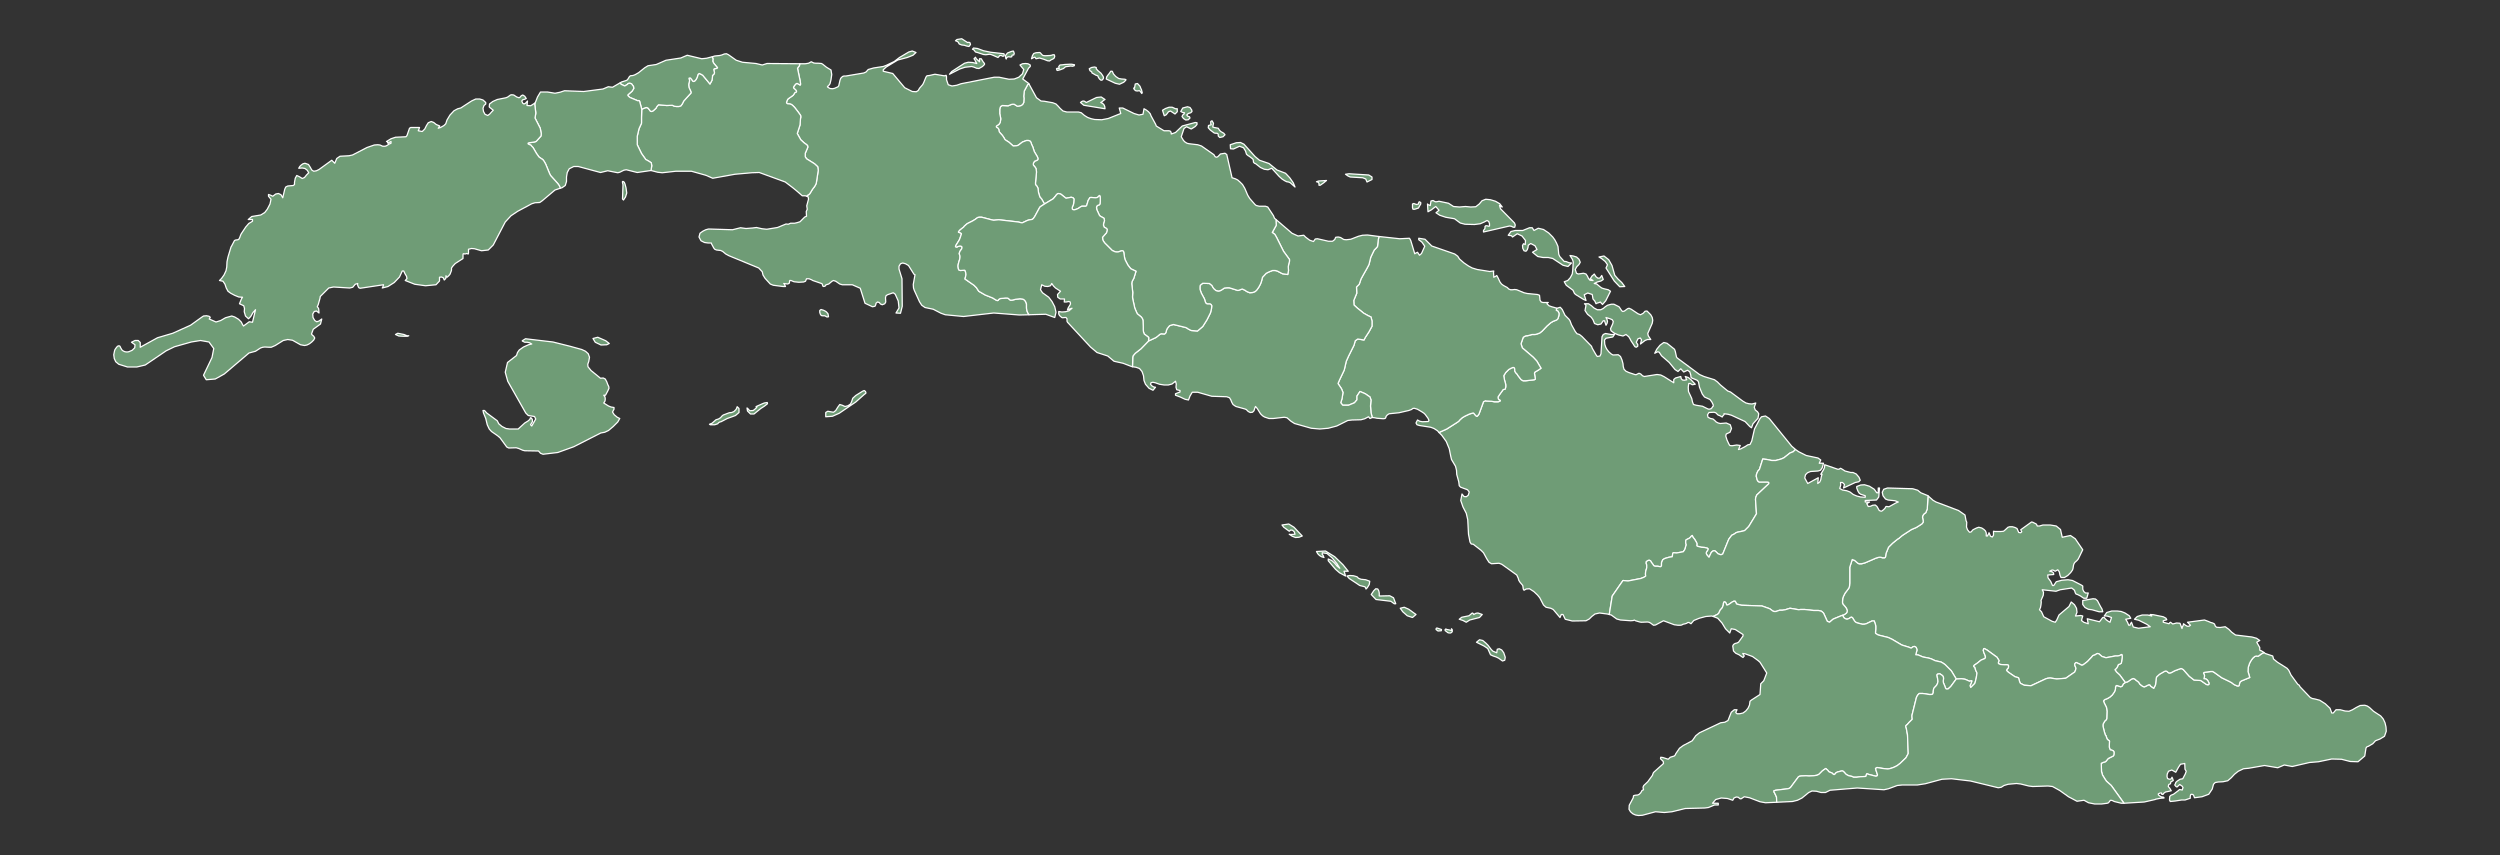 <?xml version="1.0"?>
    
<!--********* Copyright (c) 2024 Pareto Softare, LLC DBA Simplemaps.com ***************************************
************* Free for Commercial Use, full terms at  https://simplemaps.com/resources/svg-license ************
************* Attribution is appreciated! https://simplemaps.com *******************************************-->

<svg baseprofile="tiny" fill="#6f9c76" height="342" stroke="#ffffff" stroke-linecap="round" stroke-linejoin="round" stroke-width=".5" version="1.2" viewbox="0 0 1000 342" width="1000" xmlns="http://www.w3.org/2000/svg">
 <rect width="100%" height="100%" fill="#333333" stroke="none"/>
 <g id="features">
  <path d="M849.6 321.3l-5.1-7.1-1.9-1.7-0.5-0.7-1.1-1.8-0.4-1.4-0.1-3.3 1.2-0.5 0.2 0 0.4-0.2 1-1.2 2-1 0.2-0.3 0.1-0.5 0-0.8-0.2-0.4-0.6-0.3-0.3-0.1-0.3 0-0.2-0.2-0.3-1 0.1-2.4-0.8-0.6-0.1-0.2-0.1-0.1-0.4-1.2-0.3-0.4-0.4-1.3-0.5-2.1 0-0.6 0.1-0.4 0.4-0.7 0.2-0.3 0.2-0.3 0.3-0.2 0.2-0.2 0.1-0.4 0.1-2.9-0.2-1.5-0.9-1.8-0.3-0.8 0.2-0.3 0.4-0.3 1-0.4 1-0.6 0.9-0.8 0.9-1.3 0.3-0.8 0.1-0.5 0-0.5 0.1-0.3 0.1-0.3 0.3-0.1 0.4 0.1 0.3 0.1 0.8 0.3 0.4-0.1 0.3-0.2 0.4-0.8 0.8-0.6 1-0.3 1.6-1.1 0.6-0.2 0.6 0.2 0.3 0.3 0.8 0.6 0.5 0.4 0.3 0.5 0.1 0.2 0.6 0.5 0.7 0.5 0.4 0.1 0.3 0 1.6-0.8 0.3 0 0.3 0.2 0.1 0.3 1.3 0.9 0.7-1.4 0.3-2.7 0.2-0.5 1.1-1 1.9-1.1 0.6-0.2 0.4 0.1 0.7 0.6 0.4 0.1 0.6-0.1 1.5-0.8 1.9-0.7 0.6-0.2 0.4 0.1 0.6 0.4 2.3 2.6 1.9 1.5 2.7 0.2 2.3 1.6 0.6 0.1 0.3-0.1 0.1-0.3 0-0.2-0.1-0.3-0.1-0.2-0.2-0.4-0.3-0.4-0.5-0.4-0.7-0.1-0.1 0 0-0.2 0.1-0.3 0.1-0.6 0-0.2-0.1-0.3-0.3-0.7 0.2-0.2 0.4-0.1 2.3-0.3 0.8 0 0.8 0.5 2.8 2 3.1 1.5 0.9 0.5 0.9 0.7 1.1 0.5 0.5 0.1 0.4-0.1 0.1-0.3 0.1-0.5 0.1-0.4 0.1-0.3 0.3-0.2 0.2-0.2 3.4-1.4-0.7-2.4 0.1-1.7 0.5-1.5 0.4-0.8 0.6-0.9 0.4-0.5 0.7-0.6 0.3-0.1 0.3-0.1 0.7 0.1 0.2-0.1 0.3-0.2 0.8-0.6 1.1-0.6 0.5 0.4 3 1 0.3 1.2 1.6 1.3 3.8 2.4 0.7 0.8 0.9 1.9 2.7 3.7 0.6 0.4 0.3 0.6 4.1 4.3 0.8 0.4 1.1 0.2 1.9 0.5 2.2 1.4 1.9 1.8 0.7 1.9 0.6 0 1.1-1.3 1.7 0 1.9 0.5 1.6 0.1 1.4-0.6 1.5-0.9 1.6-0.8 1.8-0.1 1 0.3 0.9 0.6 1.6 1.5 2.9 1.9 1 1.2 0.7 1.5 0.4 1.7 0.1 1.7-0.7 2-1.8 1.1-1.8 0.7-1.1 1.2-1.7 1-0.6 0.2-0.4 0.5-0.5 3.2-2.7 2.3-3.1-0.1-3.5-0.9-3.9-0.1-5.3 1.1-3.6 0.3-6.9 1.6-3.2-0.6-2.6 1.1-5.3-0.9-6.3 1.1-2.1 0.2-2.1 1-1.5 1.2-1.3 1.4-1.4 1.2-1.9 0.4-1.9 0.1-1.2 0.2-0.7 0.7-0.5 1.9-1.4 2.1-2.7 1-3 0.4-0.4-1.1-0.6-0.3-0.5 0.1-0.2 0.7 0 0.8-2.1 0.7-0.3 0-1.1 0-2.5 0.4-2 0.2-0.3-0.6 0.1-1.4 0.5-0.5 1-0.4 2-1.5 0.4-0.4 1.1 0.2 0.3-1-0.3-0.5-1-0.7-1.1 1-0.4-0.2-0.5-0.6 0.3-0.6 0.1-0.4 0.5-0.5 1.2-0.8 1.1-0.2 1-1.9 0.4-1.1-0.5-0.8-0.1-2.3-1.7 0.3-0.8 1.2-0.5 0.9-0.6 1.1-0.7-0.4-0.9-0.5-1.3 0.5-0.5 1.1-0.1 0.9 0.2 0.9 0.5 0.2 0.5 0.1 0.4-0.1 0.2-0.3 0.2-0.4 0.2 0.4 0.3 0.9-1 0.6-0.1 0.7-0.7 0.3-0.2 0.8 0.6 0.7 0.6 1-1.3 0.3-1 0.2-0.8 0.6-0.2 0.4-0.5-0.1-0.1-0.5-0.5 0-0.5 0.2-0.3 0.2 0.1 0.4 1 0.7 1.1 0.2 0.1 0.3-1.4 0.1-2 0.4-0.1 0.1-4.4 1-8.1 0.5z" id="CU14" name="Guantánamo">
  </path>
  <path d="M601.5 261.1l0.6 1.8-0.2 1.2-0.9 0.3-1.5-1.1-1-0.5-1.2-0.4-1.1-0.5-1.1-2.5-1.5-1-3-1.5 1.2-1 1.3 0.3 1.2 1 0.9 0.9 1.3 1.7 0.7 0.7 1.5 0.6 0.2-1.4 0.8-0.2 1 0.5 0.8 1.1z m-8.6-15.3l-1.1 1.2-3.9 1-1.4 0.9-1.3-0.7-1.5-0.5 1-0.8 2.9-0.6 1.3-1.1 0.4 0.2 0 0.1 0.2 0.3 0.9-0.5 0.8-0.1 1.7 0.6z m67.4-119.9l0.6 1.1 0.2 1.1-0.2 1.2-1.8 4.1 0.2 0.9 1 1.5-1.3 0-1 0.4-1.8 1.4 0.4-1.7-0.5-0.7-0.9 0.3-0.7 1.4 0.2 0.3 0.4 0.6 0 0.7-0.6 0.4-0.5-0.2-0.3-0.4-0.3-0.5-1-1.5-0.4-0.8-0.5-0.8-1.1-0.9-1.2 0.6-1.8-0.4-1.8-0.8-1.2-0.9-0.2-0.8 0.4-0.9 0.5-1.1 0.2-0.9-0.4-0.7-0.9-0.4-1.6-0.5 0.4 0.8 0.2 0.8-0.2 0.8-0.4 0.7-0.6-1.8-0.5 0-0.9 1.3-1.3 0.3-1.3-0.5-0.6-1.5-0.7-1-1.5-1.2-1-1.5 0.4-2.1-0.6-0.6 1.6 0 1.2 0.8 1 0.9 1.3 0.7 1.4 0 1-0.5 0.8-0.7 0.9-0.6 1.5-0.4 1.1 0 1 0.5 1 0.5 0.3 0.4 0.8 1.2 0.4 0.3 0.7-0.2 1.2-0.9 0.6-0.2 0.9 0.4 2.7 1.8 1 0.4 1.1-0.6 0.7-0.8 0.8-0.1 1.5 1.5z m-17.9-18.7l0.6-1.3-0.9-1.3-1.5-1.2-1-0.6 2-0.4 1.9 1.5 1.3 2.3 1.1 3.9 1.3 1.5 1.5 1.4 1.2 1.6-2 0.1-2.2-2.3-3.3-5.2z m-12.6 10.2l-0.6-1.3-2.7-2-0.8-1.4 1.4-0.5 1-1.1 0.8-1.5 0.2-1.5 0.2-3.3-0.3-1-1-1.6 1.3 0.2 1.3 0.4 1 0.9 0.5 1.2-0.5 0.9-0.9 0.9-0.6 1.1 0.5 1.5 0.7 0.3 2.1-0.3 1 0.3 0.6 0.9 0.4 0.9 0.6 0.7 1.2 0.1-1.1-0.7 0.4-0.6 0.3-0.5 0.5-0.4 0.4-0.4 0.7 1.1 0.8 0.6 0.8-0.1 0.7-1 0.6 1.6-0.9 0.6-1.5 0.4-1.2 0.6 1 0.2 0.7 0.6 0.6 0.5 0.7 0.5 0.9 0.3 1.7 0.4 0.9 0.6-1.9 3.8-1.3 1.5-0.9-1-0.4 0.2-1 0.3-0.3 0.2-0.3-0.7-0.2-0.4-0.7-0.8-0.3-1.8-1.8-0.6-1.4 0.7 0.7 2.3-1.1-0.5-2.9-1.8-0.6-0.5z m-16.8-16.5l1.8-1.1-0.8-1.5-1.7-0.9-1 0.7-0.1 0.9-0.3 0.9-0.5 0.6-0.8-0.2-0.5-1-0.1-1.1 0.4-0.7 0.7 0.3 0.1-1.6-1.4-1.8-1.9-0.9-1.9 1.3-0.4-0.5-0.4-0.1-0.4 0-0.5-0.1 1.1-1.5 1.7-0.4 3 0 2.7-1.1 1.1 0 0.7 1.1 1.7-0.9 2.1 0.5 2.1 1.4 1.6 1.6 0.8 1.1 0.7 1.3 0.6 1.4 0.3 3.1 0.4 0.9 1.8 2 0.7 0 1.2 0.5 1 0.1-1.4 1.4-2-0.5-4.1-2.7-1.8-0.4-2.1 0-2.1-0.4-2.1-1.7z m9.7 22.4l0.1 0 1.3-0.4 0.8 0.9 1.1 2.3 1.6 1.6 0.4 0.6 0.6 1.6 1.5 2.7 0.7 0.9 1 0.3 1 0.8 3.8 3.9 0.3 0.8 1.5 2.6 0.5 0.7 1.1-0.2 0.4-0.9 0.4-6.8 0.5-0.9 0.9-0.4 2.3 0.4 1.3 0-0.7 1-2.7 0.5-0.6 0.7 0.1 1.7 0.4 1.2 0.5 0.9 0.7 0.9 1 0.9 0.7 0.4 2.1-0.1 0.9 0.7 0.6 1.4 0.4 1.5 0.1 1.1 0.3 1.1 0.8 0.8 1.1 0.5 2.4 0.8 0.5 0.1 1.2-0.6 0.7 0.3 0.7 0.7 0.7 0.3 5.1-0.8 1.5 0.2 1.4 0.7 3.8 2.4 0-1.3 0.7-0.6 2.1-0.6 0.2 0.9 0.5 0.5 0.7 0.1 1-0.2-0.2-0.3-0.2-0.7-0.2-0.3 1.2 0.4 1.1 0.9 1.7 1.8-1.2 0.2-0.8-0.5-0.6 0-0.2 1.5 0.1 1.7 1.3 2.8 0.3 1.4 0.4 1 1.1 0.3 2.5 0.4 2 1 0.6 0.2 0.8-0.2 0.4-0.4 0.3-0.5 0.2-0.1 0-0.5-0.5-1.1-0.8-1.1-2.2-1-0.9-1.2-1.1-2.7-0.4-2.1-0.4-0.6-0.6-0.3-1.7-0.7-0.3-0.3-0.1-0.9-0.4-1.3-0.9-0.6-1.5 0.7-1.2-1.3-1.1 1.1-1.2-0.8-2.3-2.8-3.1-2.7-0.9-1.4-0.6-0.2-1.2 0.6 0.8-1.6 1.3-1.6 1.5-1.1 1.3 0.3 3 2.4 0.3 0.8 0.5 2.3 0.3 0.4 8.9 6.6 1.8 0.8 4.2 1.3 1.2 0.9 1.2 1.2 2.9 2.4 1.1 0.4 5 3.7 1.2 0.7 1.2 0.3 1.2 0.1 1.5-0.4-0.6 1.7 0.4 1.1 0.9 0.7 0.5 0.8-0.3 1.8-2 2.2-0.6 1.6-0.7-0.5-1.5-1.6-0.4-0.4-5.4-2.5-1.4-0.4-1.6-0.2 0.1 0.2-0.2 0.3-0.3 0.3-0.1 0.1-0.2 0.4-0.4-0.2-0.5-0.3-0.8-0.3-0.9-0.9-0.7-0.2-2 0.1-0.6 0.9 0.2 1 1 0.5 1 0.2 0.7 0.6 0.6 0.6 0.8 0.4 0.8 0.2 2.4-0.2 1.6 0.7 0.5 1.5-0.6 1.5-1.5 0.7-0.2 0.8 0.5 1.6 0.7 1.5 0.4 0.7 0.9 0.1 1.9-0.3 1.4 0.2-0.7 1.6 0.8-0.2 2.1-1.1 0.1-0.1 0.8-0.5 0.8-0.1 0.7-1.4 1.1-4.8 2.1-4 0.7-0.9 1.6-0.3 1.5 1 9 11.1 1.4 1.2 0.1 0.1-0.2 0.2-0.7 0.7-1.3 0.5-2.4 1.9-1.1 0.5-2.2 0.6-1.6 0-1.9-0.4-1.7-0.2-1.3 4.1-0.7 0.8-0.5 1.2-0.1 0.8 0.4 1.5 0.4 0.6 0.4 0.2 3.2 0 0.5 0.1 0.2 0.3-0.2 0.4-4.7 4.4-0.4 1-0.1 0.7 0.4 5.8-3.1 5.1-0.6 0.6-1 1-0.6 0.2-2.4 0.5-0.5 0.2-0.7 0.5-1 0.5-1.2 1.6-2.4 5.9-0.7 0.3-0.7-0.2-0.5-0.2-0.9-0.9-0.4-0.3-0.4 0-0.5 0.2-0.5 0.5-0.9 1.9-0.8-0.9-0.3-0.6 0-0.3 0.1-0.3 0.5-0.8 0.1-0.3 0-0.2-0.2-0.2-0.4-0.1-0.7-0.2-1.4-0.1-1.5-0.4-0.2-0.1-0.1-0.3 0.1-0.5-0.1-0.4-0.2-0.4-0.7-1.2-0.2-0.2-0.4-0.5-0.1-0.2-0.1-0.3-0.1-0.2-0.1 0.1-0.3 0.2-0.6 0.7-1.2 0.6-0.3 0.2-0.1 0.3 0 0.5 0 0.4 0.2 0.7 0 0.1-0.3 0.8-0.1 0.6-0.3 0.6-0.5 0.7-1.6 0.3-1.1 0.2-1.1-0.1-0.2 0-0.2 0.3-0.2 1.3-1.3 0.2-1.7 0.5-0.8 0.5-0.5 1.2 0 1.1-0.1 0.3-0.3 0.2-0.6-0.1-0.5-0.1-0.9 0-0.5-0.1-0.3-0.3-0.4-0.6-0.4-0.5-0.4-0.7-0.5-0.2-0.5 0.1-0.7 0.5 0 0.7 0.2 0.6 0 0.6 0 0.5-0.4 1.4-0.1 0.7 0 0.7 0.1 0.5-0.7 0.5-1.3 0.5-5.1 1-2-0.2-4.3 6.2-1.2 7.4-0.8-0.2-3.1-0.4-1.8 0.4-1.3 1-1 1-1.3 0.7-5.5 0.1-2.8-0.7-0.9-1.9-0.7 0-0.5 1.2-2.7-3.2-1-0.5-1.9-0.4-1-0.9-1.5-2.9-0.9-1.1-1.5-1.4-1.7-1.1-1.3 0.1-0.9 0.5-0.3-0.5-0.1-0.8-0.1-0.6-1.1-1.3-0.5-0.8-0.2-0.8-0.6-1.3-6-4.3-1.1-0.4-3 0.2-1-0.6-0.9-1.4-1.3-2.4-1-1-3.1-2.4-0.8-0.1-0.5-0.8-0.6-3.1-0.3-5.8-0.6-2.6-1.3-2.5-0.9-2.6 0.5-2.6 0.8 1 0.9 0.1 0.8-0.6 0.4-1.3-0.7-0.9-2.7-1-0.6-0.6-0.2-1.6-0.8-2.9-0.1-1.7-0.4-1.6-1.6-2.7-0.3-1.3-0.6-3-1.2-2.9-1.8-2.5-1.1-1.1 3.1-1.4 4.4-2.8 0.6-0.5 0.2-0.3 1-0.9 1-0.6 1.9-0.9 1.4-0.4 0.2 0 0.2 0.2 0.4 0.5 0.2 0.2 0.2 0.2 0.2 0.2 0.3 0 0.5-0.6 0.2-0.3 1-2.7 0.8-2.2 0.8-0.4 0.4 0.1 2 0.1 1.1 0.2 1.6 0 0.6-0.2 0.2-0.2-0.1-0.2-0.4-0.2-0.3-0.4-0.1-0.7 1-1.5 0.4-0.5 0.6-0.9 0.2-0.1 0.5-0.1 0.2-0.1 0.1-0.4 0.1-0.5 0-0.7-0.1-0.6-0.4-1.4-0.3-1.7 0.3-0.5 0.5-0.8 1.2-1.2 0.9-0.5 0.7-0.3 0.4 0 0.2 0.1 0.1 0.2 0.1 0.3 0 0.6 0.1 0.4 0.3 0.5 0.5 0.5 0.3 0.5 1.3 1.7 0.8 0.5 1.2 0 3.3-0.4 0.4-0.2 0-0.3-0.3-1.9 0-0.3 0.1-0.3 0.3-0.2 1.2-0.7 1-0.7-1.7-2.9-1.4-1.5-4.1-3.5-0.3-0.3-0.5-1.6 0.9-2.6 0.5-0.3 0.6-0.3 0.5 0 0.5-0.1 1.4-0.4 1.3 0 1-0.3 0.8-0.3 0.9-0.7 2-2.1 1.5-1.3 1-0.6 1.1-0.4 0.5-0.3 0.3-0.4 0.3-1 0.1-0.5 0-0.6-0.2-0.4-0.2-0.4-0.7-0.4 0.2-0.8z m-42.1 128.2l0.3 0.4 0 0.8-0.6 0.5-0.7 0-0.6-0.2-0.4-0.4-0.5-0.3-0.1-0.4 0.3-0.3 0.5 0.2 2 0.4-0.1-0.3 0-0.1-0.1-0.3z m-5.8-0.3l0.6 0.2 1.2 0.4-0.1 0.5-1.3 0.1-0.8-0.6 0.1-0.5 0.3-0.1z" id="CU09" name="Camagüey">
  </path>
  <path d="M560.1 243.3l1.6-0.4 1.8 0.8 2.9 2.1-1.4 1.2-2.1-0.7-1.8-1.6-1-1.4z m-8.4-4.9l4.2-0.1 1.5 0.8 0.9 2.4-0.6 0-1.4-1-5.9-0.7-1.9-2 1-1.5 0.8-0.8 0.8 0.1 0.4 0.7 0.2 0.9 0 1.2z m-8.3-7.1l1 0.4 1.9 0.2 1.6 0.6-0.2 1.3-0.8 1.3-0.5 0.5-0.2-0.6-0.3-0.3-2-0.5-4.2-2.8-0.9-1 1.1-0.2 1.5 0.1 1.4 0.4 0.6 0.6z m-4.1-2.8l-0.4 0-1.3 0 0.2 0.5 0.4 1.4-2.4-1.3-1.6-1.4-2.9-3.4 0-0.7 1.4 0.6 1.1 1 1 1.2 1.1 0.9-1.1-1.8-1.9-2.3-2.1-1.8-1.9-0.3 0 0.7 0.3 0.3 0.1 0.2 0 0.2 0.3 0.5-1-0.3-0.8-0.5-0.7-0.7-0.5-0.9 3.6-0.2 3.7 2.3 3.3 3.2 2.1 2.6z m-26.5-18.5l2.7-0.4 2.1 1.3 3.3 3.5-1.3 0.5-1.4 0.1-1.3-0.5-1.2-0.8 0.6 0.1 1.7-0.1-0.3-1-0.7-0.6-0.7-0.1-0.6 0.5-2.2-1.6-0.7-0.9z m80.9-121.2l-1.6 0.7-2.3 0.3-3.8-0.1-1.9-0.5-2.3-1.7-3.5-0.6-2.4-0.8-1.5-1 1.2-1-1.3-1.5-1.7 1.3-1.4 0.8-0.2-3.1 0.3 0.3 0.8 0.3 0.3-1.8 0.8-0.2 0.9 0.5 0.6 0 0.9-0.2 3.8 0.8 2 1.3 2.4 0.2 2.4-0.2 2.1 0.2 2-0.1 1.4-1.1 1.1-1.3 1.5-0.6 1.9 0.2 2 0.6 1.7 1 1 1.3-0.3-0.1-0.8-0.5 0.4 1.3 5.6 5.7 0.3 0.8-0.2 0.9-0.6 0-0.8-0.4-0.7-0.1-10.4 2.4 0-0.6 0.2-0.3 0.2-0.2 0.2-0.4 0-0.7 0.3-0.3 0.5 0 0.6 0.2 0.4-0.1 0-0.9-0.3-0.9-0.7-0.4-1.1 0.6z m29 34.5l-0.2 0.8 0.7 0.4 0.2 0.4 0.2 0.4 0 0.6-0.1 0.5-0.3 1-0.3 0.4-0.5 0.3-1.1 0.4-1 0.6-1.5 1.3-2 2.1-0.9 0.7-0.8 0.3-1 0.3-1.3 0-1.4 0.4-0.5 0.1-0.5 0-0.6 0.3-0.5 0.3-0.9 2.6 0.5 1.6 0.3 0.3 4.1 3.5 1.4 1.5 1.7 2.9-1 0.7-1.2 0.7-0.3 0.2-0.1 0.3 0 0.3 0.3 1.9 0 0.3-0.4 0.2-3.3 0.4-1.2 0-0.8-0.5-1.3-1.7-0.3-0.5-0.5-0.5-0.3-0.5-0.1-0.4 0-0.6-0.1-0.3-0.1-0.2-0.2-0.1-0.4 0-0.7 0.3-0.9 0.5-1.2 1.2-0.5 0.8-0.3 0.5 0.3 1.7 0.4 1.4 0.1 0.6 0 0.7-0.1 0.5-0.1 0.4-0.2 0.1-0.5 0.1-0.2 0.1-0.6 0.9-0.4 0.5-1 1.5 0.1 0.7 0.3 0.4 0.4 0.2 0.1 0.2-0.2 0.2-0.6 0.2-1.6 0-1.1-0.2-2-0.1-0.4-0.1-0.8 0.4-0.8 2.2-1 2.7-0.2 0.3-0.5 0.6-0.3 0-0.2-0.2-0.2-0.2-0.2-0.2-0.4-0.5-0.2-0.2-0.2 0-1.4 0.4-1.9 0.9-1 0.6-1 0.9-0.2 0.3-0.6 0.5-4.4 2.8-3.1 1.4-0.6-0.7-1.4-0.9-1.3-0.5-4.5-0.7-1-0.3-0.4-0.7 0.6-1.2 0.9 0.5 1.1 0.2 2.3-0.1 0.3-0.4-0.4-0.9-1.1-1.5-0.5-0.5-0.9-0.6-1.7-1-1.3-0.4-0.6 0.1-0.5 0.4-1.1 0.4-3.9 0.9-3.9 0.4-0.4 0.2-0.5 0.4-0.4 0.5-0.1 0.5-0.3 0.3-0.7 0.1-2.5-0.2-1-0.2-0.9-0.1-0.5-1.9-0.2-2.7 0.2-2.4-0.4-1.2-1.9-1.3-2.1-0.9-1.2 1.8 0 1.5-1 1.2-2.4 1-2.3 0-0.8-1 0.5-1.6 0.4-2.5-0.6-1.5-1.4-2.1 0.6-1.4 1.9-4 0.8-3.5 0.9-2 1.2-2.4 1-2 0.5-1.8 1-0.7 1.3 0.2 1.2 0.2 0.5-1 1.5-2.3 1.2-2.2 0-2.1-0.4-1.6-1.1-0.5-1.8-1-2.6-2.1-1.3-1.2-0.1-1.8 1.2-2.9-0.1-2.5 1.1-1.1 0.7-2.1 1.1-2 1.2-2.1 0.9-1.7 0.7-2.9 0.9-1.9 0.5-1 0.7-0.7 0.6-0.7 0.3-2.7 0.3-1.3 8.3 0.9 3.9-0.2 0.5 0.9 1.6 5.3 0.3-0.2 0.8-0.4 0.8 1.2 0.8-0.7 1.3-2.9-1.1-1.6-0.6-0.5-0.7-0.5 0-0.6 2.5 0.4 2.7 2.7 9.2 3.2 1.2 0.9 0.7 1.1 1.7 1.5 1.9 1.3 1.5 0.8 2 0.6 5 0.8 1.6-0.2-0.1 0.6 0.1 1.3 0 0.6 0.8-0.4 0.4-0.3 0.5 0.9 0.8 1.7 0.6 0.8 0.8 0.6 1.5 0.8 0.6 0.6 0.7 0.3 0.8 0 0.9-0.1 0.8 0.1 2.9 1.2 1.3 0.3 4.1 0.4 0.8 0.3 0.1 0.9 0.1 1.1 0.5 0.7 0.7 0.2 2.1 0-0.3 0.1-0.2 0.4 0.8 0.8 1.1 0.4 1.1 0.3 0.9 0.3z m-55.2-42.3l0.2-0.3 0.6 0.3 0 0.6-0.6 1-0.3 0.6-1.5 0.5-0.7 0-0.2-0.6 0-1.5 0.5-0.2 1.1 0.4 0.8-0.2 0.1-0.6z" id="CU08" name="Ciego de Ávila">
  </path>
  <path d="M838.2 239.6l0.8 0.7 1.2 2.3 0.6 1 0.3 1.1-1.5 0-2.8-0.8-1.5-0.2-1.3-0.7-0.9-1.2 0-1.6 4.1-0.7 1 0.1z m67.4 21.4l-1.1 0.6-0.8 0.6-0.3 0.2-0.2 0.1-0.7-0.1-0.3 0.1-0.3 0.1-0.7 0.6-0.4 0.5-0.6 0.9-0.4 0.8-0.5 1.5-0.1 1.7 0.7 2.4-3.4 1.4-0.2 0.2-0.3 0.2-0.1 0.3-0.1 0.4-0.1 0.5-0.1 0.3-0.4 0.1-0.5-0.1-1.1-0.5-0.9-0.7-0.9-0.5-3.1-1.5-2.8-2-0.8-0.5-0.8 0-2.3 0.3-0.4 0.1-0.2 0.2 0.3 0.7 0.1 0.3 0 0.2-0.1 0.6-0.1 0.3 0 0.2 0.1 0 0.7 0.1 0.5 0.4 0.3 0.4 0.2 0.4 0.1 0.2 0.1 0.3 0 0.2-0.1 0.3-0.3 0.1-0.6-0.1-2.3-1.6-2.7-0.2-1.9-1.5-2.3-2.6-0.6-0.4-0.4-0.1-0.6 0.2-1.9 0.7-1.5 0.8-0.6 0.1-0.4-0.1-0.7-0.6-0.4-0.1-0.6 0.2-1.9 1.1-1.1 1-0.2 0.5-0.3 2.7-0.7 1.4-1.3-0.9-0.1-0.3-0.3-0.2-0.3 0-1.6 0.8-0.3 0-0.4-0.1-0.7-0.5-0.6-0.5-0.1-0.2-0.3-0.5-0.5-0.4-0.8-0.6-0.3-0.3-0.6-0.2-0.6 0.2-1.6 1.1-1 0.3-2.2-3-1.3-1.2-0.5-0.7-0.1-0.3 0.3-0.2 0.3-0.3 0.2-0.3 0.2-0.3 0.1-0.3 0.1-0.3 0.2-0.3 0.4-0.1 0.5-0.3 0.2-0.1 0.1-0.4 0.3-2.2-0.1-0.6-0.1-0.3-0.8 0.4-0.4 0.1-0.4 0.1-1 0-3.7 0.7-1.6-0.5-1.3-1.1-0.5-0.1-0.3 0.1-0.3 0.2-0.3 0.2-0.5 0.2-0.4 0.1-0.2 0.2-0.3 0.4-1.7 1.8-1.3 1-0.6 0.4-0.4 0.1-1.1-0.6-0.5-0.2-0.6-0.3-0.2 0.1-0.3 0.3-0.1 0.4 0 0.2 0.1 0.3 0.4 1-0.2 0.8-0.3 0.7-3.6 2.5-3.6 0.3-2.6-0.4-1 0.1-0.7 0.2-6 2.8-2.7-0.2-1.4-0.7-0.3-0.3-0.1-0.3-0.1-0.3-0.4-1.4-1.4-0.4-2.5-1.7-0.6-0.5-0.3-0.4 0.1-0.2 0.2-0.3 0.3-0.3 0.2-0.4 0-0.7-0.2-0.2-0.5-0.1-1.1 0-1.4-0.1-0.7-0.3-0.2-0.3 0.3-1-0.8-1.3-4-2.9-1.1-0.6-0.2 0.1-0.2 0.6 0.2 0.8 0.6 1.4 0.1 0.6-0.2 0.5-1.5 0.6-0.4 0.3-1.1 0.9-1.3 0.9-0.2 0.3 0 0.2 0.3 0.2 0.2 0.2 0.2 0.9 0.6 1.3-0.3 2-0.5 2-0.2 0.3-1.5 1.5-0.3-0.7 0.6-1.4 0.1-0.4 0-0.2-0.5 0.1-0.4 0.1-0.4-0.2-0.7-0.3-0.7-0.3-0.7-0.1-0.7-0.1-2.1 0.1-2-3.3-2.5-2.5-0.9-0.6-0.7-0.4-2.3-0.5-1.7-0.8-1.1-0.3-2.1-0.4-1.9-0.8-1-0.1 0.5-1.9-0.1-0.4-0.2-0.6-0.3-0.2-0.3-0.2-0.3 0-0.4 0.1-0.1 0.1-0.3 0.2-0.2 0.2-0.3 0-0.7-0.3-2.9-0.9-3.9-2.3-1.5-0.7-4-1-0.7-0.4-0.4-0.3 0-0.4 0.1-1.3 0-1.1-0.1-0.6-0.5-1.5-0.9 0-2.3 1.1-0.8 0.2-0.8 0-0.7-0.2-1.2-0.3-0.7-0.3-0.5-0.5-0.8-1.3-0.3-0.2-0.3 0-0.8 0.5-0.8 0.3-0.6-0.2-0.5-0.3-0.3-0.4-0.4-0.7 0.8-0.3 0.8-0.6 0.2-0.4 0.1-0.5-0.3-0.9-0.5-0.7-0.9-1-0.2-0.5 0-0.7 0.1-1.2 0.3-0.8 0.6-1.2 1.5-2 0.3-0.8 0.1-1.3 0-6.3 1-3.1 1 0.4 0.9 0.8 0.4 0.3 0.4 0.2 0.5 0 0.6 0 1.4-0.4 4.4-1.9 1.1-0.3 0.8 0 0.5 0.2 0.4 0 0.6 0 0.3-0.3 0.2-1.4 1-2.5 1.6-1.6 2.1-1.7 0.4-0.2 1.4-1.2 3.7-2.4 1.9-0.8 2.2-1.4 0.5-0.6 0.1-0.5-0.3-1.6 0.1-0.6 0.4-0.6 0.3-0.3 0.5-0.3 0.6-1.5 0.3-5.1 0.1-0.1 1.9 1.7 1.2 0.7 9 3.4 2.6 1.8 0.4 2.2 0.3 0.7-0.1 1.9 0.4 1.1 0.8 1 0.6-0.1 0.8-0.9 1.4-0.7 0.9-0.3 1.2 0.3 0.9 0.6 0.6 0.6 0.3 0.8 0 1.2 0.5 0 0.2-0.5 0.3-0.4 0.1-0.4 0.6 1.4 0.7 0.3 0.5-0.7 0-1.6 0.7 0.1 2.2 0 1.1-0.1 0.5-0.4 1.3-1.2 0.7-0.2 1.1 0 1 0.3 0.8 0.4 0.7 1.6 0.8 0.1 0.4-0.4-0.4-0.8 4.3-3.1 0.5 0.1 1.2 0.6 0.3 0.2 0.3 0.7 0.9 0 1.4-0.4 2.9 0 2.4 0.4 1.7 1.4 0.7 3.1 3.3-0.7 1.9 1.3 3 4.4-1.8 3.7-0.5 0.6-0.9 0.8-0.3 0.5-0.2 0.6-0.2 1.3-0.2 0.6-0.7 1-1.2 1.2-1.3 0.8-1.4 0-0.4-0.9-0.3-1.4-0.6-0.8-1 0.6-0.7-0.4-0.5-0.1-0.5 0.2-0.5 0.3 0.6 0.1 0.5 0.2 0.4 0.4 0.1 0.6-2.4 0.2 0.1 1.1 1.1 1.5 0.7 1.6 0.5 0 1-1.5 2.2-0.6 2.5-0.2 1.8 0.3 3.5 1.8 0.6 0.4 0 1.3 0.4 0.9 0.7 0.6 1.1 0-0.6 2.1-1.2 0-1.3-0.9-1.2-0.6-0.6-0.2-0.3-0.5-0.2-0.7-0.3-0.5-0.7-0.5-0.2-0.2-4.6 0.7-1.7 0.6-5.5-0.6 0.5 1-0.1 1.2-0.9 2.1 0.1 0.6-0.1 1.1-0.2 1.1-0.4 0.9 0.8 0.8 0.9 2 3.3 1.8 1.3 0.4 0.6-0.9 0.9-2 4-3.4 0.9-1.8 1.3 1.1 0.8 1.4 0.2 1.6-0.6 1.5 2.1-0.2 0.8 0.2-0.3 1-0.2 0.8 0.9 0.7 1.8 0.6-0.4-2 4.9 1.2 1.3-1.7 0.6 0 0.4 0.5 0.5 0.5 0.7 0.5 0.7 0.4 0.6-1.9-1.4-0.5-0.7-0.1-0.8 0 1-1.4 2-0.6 2.2 0 1.6 0.2 1.5 0.6 1.7 1.1 0.6 1-2 0.4 0.7 1.2 0.5 1.2 0.5 0 0.1-0.4 0.5-0.8 0.7 1.9 2.1 0.5 4.7-0.6-1.4-1-3.2-1.6-1.7-0.4 1.1-1.1 2-0.6 2.2 0 1.6 0.4-0.6-0.6 1.3 0.1 3.9 0.8 1.1 0.6 0.3 0.6-1.4 0.4 0 0.6 2.3 0.6 0.2-0.2 0-0.1 0.1-0.1 0.3-0.2 0.9 0.7 1.5-0.4 1.4 0.1 0.8 2.1 0.1-0.5 0.4-0.8 0.1-0.6 0.8 0.6 0.7 0.4 0.7 0 0.6-0.4-1.2-1.2 6.8-0.9 1.6 0.6 0.9 0.4 0.8 0.2 0.7 0.4 0.3 0.8 0.5 0.5 1.4 0.1 2.1-0.3 1.4 1 1.2 1.2 1.5 1.1 6.6 0.8 1.8 0.5 1.3 0.9-0.9 0.5-0.3 0.2 1.2 2.1 0 1 0.2 0.2 0.4 0.1 0.5 0.3 0.6 0.4z" id="CU11" name="Holguín">
  </path>
  <path d="M346.1 157.5l-0.3 0.2-3.5 3.1-6.6 4.5-2.7 1.2-2.7 0.2 0-1.7 0.8-0.5 2.3 0.4 0.9-0.7 0.8-1.3 0.8-1.1 1 0.3 1.1 0.5 1.2-0.3 1-0.7 0.4-0.8 0.5-1.5 1.2-1.1 2.7-1.7 0.7-0.3 0.5 0.4 0.2 0.6-0.3 0.3z m-100.5 6.2l-0.6 1.1 0.7 1.1 1.2 1 1 0.5-0.8 1.4-1.8 1.8-1.9 1.6-1.5 0.7-1.6 0.3-10.8 5.5-6.4 2.3-5.9 0.7-1-0.4-0.8-0.9-5.5-0.1-0.8-0.2-1.6-0.7-1-0.3-3 0.1-0.8-0.4-2.7-3.7-1.1-0.9-2.3-1.6-0.9-1-0.8-1.7-0.6-2.5-0.9-2.2-0.2-1 0.6 0 0.9 1 4.2 3.1 0.6 1.2 1.3 1.1 1.6 0.8 1.4 0.2 3.5 0 0.3-0.3 2.3-2.1 1.3-0.8 0.7-0.6 0.3-0.7 0.2 0 0.5 0.6 0.1 0.9-0.8 1.3 0.5 0.5 1.6-2.8-0.5-1-2.5-0.4-1-1-7.2-12.7-1-3.6 0.9-3.9 3.6-2.8 0.4-1.2 0.7-1 1.7-1.2 2-0.9 1.3-0.3-0.9-0.5-0.9-0.2-1 0-1-0.5 0-0.1 0.5-0.3 0.8-0.5 11 1.3 6.8 1.7 4.7 1.3 1.5 0.7 1.1 1 0.5 1.4-0.3 1.7-0.4 1.1 0.1 1 1.2 1.5 3.8 3.1 1.1-0.1 0.8 0.4 0.6 1.1 0.4 1.1 0.4 0.8 0.1 0.7-0.5 1.1-0.9 1.7-0.7 0 0.5 0.7 0.1 0.8-0.1 0.8-0.5 0.8 1.9 1.2 1 0.4 1.2 0.2 0 0.7z m49.3-1l0.7 0.7 0 1.6-1.4 1.2-3.3 1.2-2.5 1.3-0.5 0.1-0.5 0.3-0.3 0.4-1.2 0.4-1.8 0-0.3-0.2 1-0.4 1.6-1.4 1-0.3 0.8-0.5 0.6-0.7 0.5-0.4 2.4-0.9 1-0.1 0.9-0.4 0.8-0.8 0.3-0.6 0.1-0.4 0.1-0.1z m10.8-1.5l1.2-0.2 0.1 0.5-1.3 1-1.4 0.9-2.7 2.2-1.4 0-1.2-1.2-0.2-1.2 0.2 0.1 0.9 1 1.4-0.1 1.1-0.9 0.4-0.6-0.4 0 0.3-0.2 2.5-1.1 0.5-0.2z m-66.6-26.3l3.2 1.4 1.4 1.1-1 0.5-2.3 0.1-2.3-1.1-0.9-1.5 1.9-0.5z" id="CU99" name="Isla de la Juventud">
  </path>
  <path d="M546.8 72.8l-0.5-1.2-1.2-0.5-5-0.3-0.9-0.4-1-0.7 1.4-0.2 7.9 0.5 1.3 0.8 0 1-2 1z m4.8 21.8l-0.3 1.3-0.3 2.7-0.6 0.7-0.7 0.7-0.5 1-0.9 1.9-0.7 2.9-0.9 1.7-1.2 2.1-1.1 2-0.7 2.1-1.1 1.1 0.1 2.5-1.2 2.9 0.1 1.8 1.3 1.2 2.6 2.1 1.8 1 1.1 0.5 0.4 1.6 0 2.1-1.2 2.2-1.5 2.3-0.5 1-1.2-0.2-1.3-0.2-1 0.7-0.5 1.8-1 2-1.2 2.4-0.9 2-0.8 3.5-1.9 4-0.6 1.4 1.4 2.1 0.6 1.5-0.4 2.5-0.5 1.6 0.8 1 2.3 0 2.4-1 1-1.2 0-1.5 1.2-1.8 2.1 0.9 1.9 1.3 0.4 1.2-0.2 2.4 0.2 2.7 0.5 1.9-0.9 0.4-0.6-0.7-1.5 0.8-1.5 0.4-3.6 0.1-1.7 0.2-4.4 2.2-3.4 0.9-3.4 0.3-3.4-0.3-6.7-1.9-1.4-0.9-1.6-1.4-1.1-0.2-4.4 0.5-1.7 0-1.8-0.6-0.8-0.5-0.8-0.8-1.3-2.1-0.7-0.8-0.3 0.7-0.3 1-0.6 0.6-0.9 0.1-0.8-0.4-0.8-0.8-0.5-0.2-3.6-1-0.5-0.3-0.7-0.5-0.5-0.9-0.4-1-0.5-0.8-1.1-0.4-6-0.2-5.6-1.6-2.2 0-0.9 1.5-0.6 1.6-1.4-0.3-1.9-0.9-1.9-0.7 0-0.6 1.8-0.7 0-0.6-1.3-0.3-0.3-1 0.1-1.3-0.3-1.1-1.4 1.1-1.5 0.4-1.6 0-1.9-0.3-1.7-0.6-1-0.2-0.7 0.2-0.2 0.6 0.5 0.6 0.8 0.5 0.7 0.1-1 1.2-1.6-0.8-1.4-1.6-0.6-1.5-0.2-1.9-0.6-1.7-1-1.2-1.4-0.5-1.4-0.2 0-0.1 0.1-3.7 0.1-0.5 0.3-0.4 0.6-0.7 2.3-1.8 3-3.1 3-1.4 1.6-1.3 0.5-0.2 1.3 0.1 0.4-0.3 0.2-0.4 0.2-0.8 0.3-0.7 0.9-1.1 0.8-0.3 0.8-0.2 4.9 1.2 0.6 0.3 0.4 0.3 1.2 0.6 2.5 0.2 2.1-1.8 1.7-2.7 1.4-2.8 0.4-1.7 0.1-1.1-0.3-0.5-0.4-0.2-0.5 0-0.4 0-0.4-0.1-0.3-0.2-0.3-0.6-0.3-1.1-1.3-2.4-0.5-1.5 0-1 0.1-0.6 1-0.8 2.7 0.1 1 0.8 0.3 0.6 0.4 0.6 0.9 0.8 0.9 0.2 0.7-0.1 0.6-0.3 1.2-0.8 1.1-0.1 0.8 0 3.5 1.1 1.7-0.6 1.1 0.5 0.7 0.5 1.2 0.5 1.2-0.1 1-0.4 0.7-0.7 0.7-1 0.7-1.3 0.4-1.1 0.4-1.6 1.5-1.6 1-0.5 1.5-0.6 1.1 0 0.8 0.2 2.1 1.1 2.1 0.3 0.3-1.6-0.1-1.5 0.2-1.1 0.3-1.1 0-0.7-2.4-3.3-2.8-5.6-0.7-1.2-1-0.7 1.6-2.9-0.1-2.1 0.1-0.1 6.3 5.4 2.4 1.1 2.3-0.3 0.8 0.8 1.6 1.2 1.5 0.5 0.7-1 0.9-0.1 4.4 1 1.6 0 0.9-0.7 0.2-0.5 0.2-0.4 1-0.1 0.9 0.2 1.3 0.8 1 0.1 1.8-0.2 3.1-1.2 1.6-0.4 2-0.1 4.6 0.6z m-25-21.9l0.8-0.3 3.2-0.2-1.1 0.9-1.4 1-0.5 0 0-0.7-0.3-0.5-0.7-0.2z" id="CU07" name="Sancti Spíritus">
  </path>
  <path d="M515.4 72.8l-0.7-0.1-0.8-0.4-1.1-0.7-1.2-1.1-2.9-3.2-1.5 0.6-1.5-0.2-1.5-0.7-1.9-1.5-0.5-0.2-0.4-0.4-0.1-1-0.3-0.4-1.3-1-0.4-0.2-0.7-0.6-0.4-1.3-0.8-1.3-1.6-0.6-2.4 1.1-1.2-0.1-0.1-1.6 2.4-0.8 1.7-0.1 1.4 0.7 4.4 4.9 1.8 1.5 3.8 1.3 3.2 2.6 3.4 1.3 1.7 1.8 1.4 2 0.7 1.7-1.9-1.7-0.7-0.3z m-45.2-29.3l0.7 0 0 1.2-0.9 0.9-1.8-1.2-0.8 0.3-0.9 1.2-0.8 0.4-0.7-2.2 1.2-0.7 1.4-0.5 1.3 0 1.3 0.6z m-35.7-2.5l4.1-2 1.9-0.2 1.5 1-0.5 0.3-0.8 0.7-0.4 0.2 0.8 0.4 0.5 0.5 0.3 0.7 0.1 0.9-8.5-1.4-1.3-1.1 0.5-0.4 0.5-0.2 0.6 0.1 0.7 0.5z m10.4-12.5l0.5 1.1 0.9 1 1.2 0.8 1.1 0.2 1.4 0.1 0.4 0.2-0.2 0.3-0.7 0.7-1.7 0.8-1.7-0.4-3.6-1.7 0.2-0.9 0.5-0.7 0.5-0.6 0.6-0.9 0.6 0z m65.6 59.4l-0.1 0.1 0.1 2.1-1.6 2.9 1 0.7 0.7 1.2 2.8 5.6 2.4 3.3 0 0.7-0.3 1.1-0.2 1.1 0.1 1.5-0.3 1.6-2.1-0.3-2.1-1.1-0.8-0.2-1.1 0-1.5 0.6-1 0.5-1.5 1.6-0.4 1.6-0.4 1.1-0.7 1.3-0.7 1-0.7 0.7-1 0.4-1.2 0.1-1.2-0.5-0.7-0.5-1.1-0.5-1.7 0.6-3.5-1.1-0.8 0-1.1 0.1-1.2 0.8-0.6 0.3-0.7 0.1-0.9-0.2-0.9-0.8-0.4-0.6-0.3-0.6-1-0.8-2.7-0.1-1 0.8-0.1 0.6 0 1 0.5 1.5 1.3 2.4 0.3 1.1 0.3 0.6 0.3 0.2 0.4 0.1 0.4 0 0.5 0 0.4 0.2 0.3 0.5-0.1 1.1-0.4 1.7-1.4 2.8-1.7 2.7-2.1 1.8-2.5-0.2-1.2-0.6-0.4-0.3-0.6-0.3-4.9-1.2-0.8 0.2-0.8 0.3-0.9 1.1-0.3 0.7-0.2 0.8-0.2 0.4-0.4 0.3-1.3-0.1-0.5 0.2-1.6 1.3-3 1.4 0.1-1.3-0.1-0.2-1.7-1.3-0.3-0.8-0.1-0.8 0-1.4-0.1-2.4-0.2-0.7-0.5-0.7-1.6-1.3-0.5-1.1-0.5-1.2-0.8-3.6-0.1-0.8 0.1-1.8-0.4-3.5 0.1-0.8 0.4-0.8 0.3-0.5 0.9-2.9-2.1-1-1.1-1.4-0.7-1.3-0.5-1-0.2-0.9-0.3-2-0.1-0.3-0.2-0.2-0.4-0.1-0.4 0.1-1.2 0.4-0.6 0-0.6-0.1-1.1-0.5-3-3-0.5-0.7-0.3-0.6-0.1-1 1.6-1.8 0.3-1.2-0.2-0.4-0.4-0.3-0.6-0.3-0.3-0.7 0-0.5 0.1-0.6 0.3-0.8-0.2-1-1.6-0.9-0.3-0.4-1-2.2-0.1-0.8 0.1-0.5 0.2-0.2 0.3-0.2 0.3-0.1 0.3-0.1 0.2-0.4 0.1-0.8 0-1.6-0.1-0.6-0.2-0.3-0.2 0.2-0.4 0.4-0.3 0.2-0.5 0.1-0.5 0-1.2-0.1-0.5 0-0.3 0.1-0.2 0.4-0.4 0.6-0.6 2-0.1 0.2-0.3 0.2-0.5 0-0.6 0-0.5 0-0.4 0.2-0.9 0.6-0.6 0.3-0.9 0.3-0.5 0-0.3-0.1-0.2-0.2 0-0.3 0-0.4 0.5-1.2 0.1-0.8 0.1-1.3-0.4-0.5-0.7-0.2-2.1 0.4-2-1.6-0.5-0.2-0.7-0.1-0.4 0.3-0.3 0.3-0.2 0.3-1 1.2-3.5 2.1-1.2-2.1-0.6-0.6-0.3-0.9-0.3-1-0.2-1.7-0.4-0.8-0.4-0.4-0.2-0.4 0-0.6 0.4-4.3-0.1-0.8-0.1-0.6-0.4-0.6-0.6-0.7-0.1-0.4 0.1-0.5 0.4-0.7 0.8-0.3 0.5-0.3 0.1-0.4-0.2-0.7-1.3-2.2-0.6-1.9-0.4-0.8-0.1-0.3-0.3-0.8-0.2-0.3-0.7-0.3-0.8 0-1.6 0.6-1.7 1.3-0.6 0.2-1.4 0.1-1.7-1.5-1.4-0.9-0.3-0.3-0.2-0.4-0.3-0.5-0.5-0.7-0.9-1-0.3-0.4-0.1-0.4-0.1-0.6-0.2-0.3-0.3-0.3-0.3-0.1-0.2-0.3 0.1-0.3 0.6-0.4 0.5-0.4 0.4-0.7 0.2-1.3-0.1-0.7-0.3-1.4 0-1 0-0.8 0.2-0.8 0.3-0.4 0.5-0.3 2.1 0.1 0.3 0 1.2-0.5 0.4-0.1 0.5 0 0.3 0 0.3 0.2 0.8 0.5 0.3 0.1 0.5-0.1 0.9-0.2 0.6-0.5 0.4-0.7 0.1-1.6-0.1-0.9 0.2-2.1 1.4-2.6 0.5-0.2 3 5.5 1.8 1.3 1.3 0.1 3.4 0.6 1.3 0.5 0.8 0.8 0.9 1 1.1 1 1.5 0.4 4.7 0 1.1 0.3 1.3 1.1 1.3 0.8 1.4 0.5 1.4 0.3 2.8 0.1 2.6-0.5 5-2-0.6-2.2 1.4 0 4.5 2.2 2 0.6 1.6-0.3 0.4-2.2 0.9 0.5 0.9 0.7 0.7 0.8 0.3 0.8 1.9 3.5 0.2 0.6 3.1 1.9 0.5 0 1.5 0 0.6 0.2 0.2 0.4 0.1 0.5 0 0.2 1.7-0.6 2.7-2.6 5.2-1.4 0.7 0.1 0 0.7-0.7 0.8-1.6 1-1.9-0.9-1 0.7-1.1 3.3 0.9 1.5 0.6 0.6 0.8 0.5 0.9 0.2 3.4 0.4 1.5 0.5 5 3.5 0.2 0.4 0.3 0.4 0.5 0.2 0.5-0.2 0.5-0.5 0.4-0.4 0.1-0.2 1.9-0.3 0.7 0.5 2.1 9.2 0 0.1 1.3 0.4 1 0.5 0.9 0.8 1 1 0.9 1.5 1.2 2.8 0.8 1.3 2.1 2.4 0.5 0.4 1.2 0.3 2.5 0 0.9 0.3 2.3 3.5 0.4 1 0.7 0.6z m-22.2-35.3l1.2 0.7 0.5 0.6-0.8 0.8-1.3 0.3-0.6-0.6 0-0.6-0.2-0.4-0.4-0.1-0.4 0-0.6-0.1-1.6-1.2-0.8-0.9 0.1-0.9 1.1-0.3-0.2-0.5 0-0.8 0.5-0.3 0.6 1-0.3 1.5 0.6 0.2 1.6 0.3 0.5 0.8 0.5 0.5z m-12.3-9.6l0.7 1 0.1 0.6-0.5 0.5-1 0.3-0.6 0.6 0.4 0.5 0.7 0.2 0.2 0.5-0.7 0.7-1 0.1-0.9-0.6-0.6-0.8 0.3-0.6 0.5-0.4 0.2-0.5-0.7-0.1-0.8-0.4 0.8-1.4 1.9-0.5 1 0.3z m-19.7-7.7l0.3 0.6 0.3 1.2-0.2 0.3-0.5-0.7-0.3-0.4-0.4 0-0.6 0.1-0.6-0.1-0.5-0.4-0.3-0.5 0-0.2 0.3 0 0.1-0.5 0.2-1.1 0.9-0.2 1 1.1 0.3 0.8z m-15.4-5.3l0.2 0.3 0.3 0.6-0.1 0.6-0.4 0.5-0.5 0.1-0.6-0.5-0.4-0.6-0.3-0.7-0.7-0.2-1.2-0.7-0.4-0.2-0.1-0.4-0.2-0.2-0.5-0.3-0.3-0.8 0.9-0.5 0.6-0.1 0.6-0.1 0.7 0.2 0 0.5 0.6 0.7 1.3 1.1 0.5 0.7z m-13.2-4.3l1 0 1.1 0.2-0.1 0.4-0.7 0.2-0.7-0.1-2.1 0.3-0.8 0.7-1.3 0.5-1.2 0.3-0.1-0.1-0.2-0.6 0.3-0.2 0.8 0.1-0.2-0.8 0.5-0.6 1.2-0.1 0.6-0.1 1.9-0.1z" id="CU05" name="Villa Clara">
  </path>
  <path d="M391.8 23.5l0.7 0 0.8 1.3 0.5 0.6 0 0.4-0.8 0.8-1.4 0.8-1-0.1-0.9-0.4-1-0.3-2.7 0.3-2.1 0.7-4.1 2.1 0.9-1.1 5.1-3.3 1.5-0.4 1.7 0.1 1.7 0.4-0.3-0.5-0.5-1-0.3-0.4 0.6-0.6 0.3 0.6 1.3 1.2 0-1.2z m28.3-1.3l0.5-0.1 0.6-0.2 0.5 0 0.2 0.6-0.2 0.7-0.5 0.4-0.7 0.3-0.7 0.5-0.8-0.1-1.5-0.6-1.7-0.5-1.4 0.3-0.4-0.6-0.3 0-1.1 0.6 0.4-1.3 0.5-0.8 0.9-0.3 1.4-0.1 0.3 0.1 0.7 0.8 0.4 0.3 0.8 0.1 2.1-0.1z m-8.5 11.4l-0.5 0.2-1.4 2.6-0.2 2.1 0.1 0.9-0.1 1.6-0.4 0.7-0.6 0.5-0.9 0.2-0.5 0.1-0.3-0.1-0.8-0.5-0.3-0.2-0.3 0-0.5 0-0.4 0.1-1.2 0.5-0.3 0-2.1-0.1-0.5 0.3-0.3 0.4-0.2 0.8 0 0.8 0 1 0.3 1.4 0.1 0.7-0.2 1.3-0.4 0.7-0.5 0.4-0.6 0.4-0.1 0.3 0.2 0.3 0.3 0.1 0.3 0.3 0.2 0.3 0.1 0.6 0.1 0.4 0.3 0.4 0.9 1 0.5 0.7 0.3 0.5 0.2 0.4 0.3 0.3 1.4 0.9 1.7 1.5 1.4-0.1 0.6-0.2 1.7-1.3 1.6-0.6 0.8 0 0.7 0.3 0.2 0.3 0.3 0.8 0.1 0.3 0.4 0.8 0.6 1.9 1.3 2.2 0.2 0.7-0.1 0.4-0.5 0.3-0.8 0.3-0.4 0.7-0.1 0.5 0.1 0.4 0.6 0.7 0.4 0.6 0.1 0.6 0.1 0.8-0.4 4.3 0 0.6 0.2 0.4 0.4 0.4 0.4 0.8 0.2 1.7 0.3 1 0.3 0.9 0.6 0.6 1.2 2.1-1.7 1.1-0.3 0.4-1.9 3.5-0.5 0.7-0.4 0.4-0.3 0.1-0.7 0.1-0.5 0.1-0.6 0.2-1.9 0.9-0.5 0-0.4-0.1-0.8-0.2-7.8-0.9-2 0.2-0.6-0.1-4.2-1.1-1 0-0.6 0.1-0.7 0.5-0.4 0.3-1 0.6-1.8 0.9-0.5 0.3-1 0.9-0.2 0.3-0.5 0.4-1 0.8-0.6 0.7 0 0.2 0.3 0.1 0.4 0.1 0.3 0.2 0.2 0.2-0.1 0.3-0.5 1.5-0.3 0.7-1.3 2.1-0.2 0.5 0.1 0.1 0.2 0.1 0.3 0 0.4-0.2 0.4-0.1 0.3-0.1 0.2 0 0.3 0.1 0.3 0.1 0.1 0.4-0.1 0.5-0.7 1-0.2 0.5-0.1 0.5 0.1 0.3 0.2 0.6 0 0.5-0.1 0.7-0.4 1.3-0.2 0.8-0.1 0.7 0.1 0.8 0.1 0.5 0.2 0.3 0.2 0.1 0.4 0.1 1.3-0.1 0.4 0 0.1 0.1 0.1 0.2 0.1 0.4 0.1 0.3 0.1 0.8-0.4 1.7 3.6 2.5 1 1 0.9 1.4 2.6 1.5 3 1.2 1.1 0.7 0.6 0.3 0.4 0 0.2-0.3 0.2-0.2 0.3-0.2 0.3-0.1 1.3-0.1 0.6-0.1 0.8 0 0.5 0.2 0.5 0.5 0.4 0.2 0.8-0.1 1.2-0.3 1.7-0.2 0.9 0.1 0.6 0.2 0.6 0.6 0.2 0.4 0.2 0.4 0.1 0.5 0 1.6 0.2 1 0.2 0.6 0.6 1-3.8 0.1-10.3-0.8-12.1 1.4-7.3-0.7-1.7-0.6-3.1-1.6-3.3-0.7-1.3-0.9-0.9-1.4-2.1-4.6-0.3-0.9-0.1-1.4 0.7-3.9-0.4-0.2-2.2-3.5-1.2-0.7-1.1-0.3-0.9 0.3-0.6 1 0 1.1 1.2 3.9 0.1 11-0.7 2.8-1.8-0.1 1.2-2-0.3-2.8-1.2-2.7-0.8-0.6-2.3 0.8-0.6 0.4-0.2 0.8 0.1 1.7-0.4 0.7-1 0.4-0.7-0.3-0.5-0.6-0.7-0.2-0.6 0.5-0.1 0.6-0.3 0.6-1 0.2-3-1.4-1.9-6-3.2-1.4-4 0-1-0.3-1.6-1.1-0.9-0.3-0.6 0.3-1.3 1.1-1 0.3-0.2 0.1-0.1 0.3-0.3 0.2-0.5 0.1-0.3-0.2-0.2-0.8-0.3-0.2-3.5-1.2-0.5-0.3-1-0.4-1 0-0.4 1-0.8 0.3-1.9 0.1-1.9-0.2-1.2-0.5-0.5 0-0.2 1.1-0.6 0.3-1.6-0.2 0.3 0.3 0.1 0.3 0.3 0.6-1 0-3.9-0.5-1.2-0.5-2.1-2.3-0.8-1.3-0.3-1.3-1.4-1.5-11.9-4.9-1.3-0.7-1.2-1-0.8-0.4-1.7-0.2-0.7-0.3-0.4-0.5-0.9-1.7-0.1-0.3-1.2 0-1.5-0.2-1.4-0.7-0.8-1.5 0.4-1.5 1.1-0.8 1.2-0.6 1.1-0.3 9.6 0.3 3.2-0.8 2.2 0.3 2.6-0.2 1.6-0.2 2.2 0.5 1.9 0.2 4.3-0.7 3.4-1.4 0.9 0.1 0.9-0.4 1.6 0 0.9-0.2 1.3-0.4 1.1-1.1 0.8-0.8 0.7-0.3-0.1-1.9 0.4-0.9-0.2-1.4 0.7-2.6-0.1-0.9-0.6-0.3 0.1-0.1 0.1-0.2 0.1-0.1 0.3-0.1 0.4-0.3 0.2-0.2 1.1-1.8 0.7-0.9 0.5-0.8 0.3-0.7 0.1-0.6 0.7-4.6-0.2-1.4-1.3-1.2-3.2-2-0.5-0.8 0-1.4 1-2.3 0-0.6-0.4-0.5-1.1-0.8-1.3-1.2-1.4-2.5 1.1-3.4 0.2-2.6 0.1-0.4 0-0.6-0.1-0.3-1-1.4-1.4-1.8-0.6-0.6-0.6-0.5-0.6-0.2-1-0.1-0.3-0.2-0.1-0.3 0.2-0.7 0.2-0.3 0-0.2 0.1-0.1 0.5-0.4 1.7-1.2 0.7-1.1 0.4-0.1 0.2-0.3 0-0.2-0.4-0.5-0.7-0.6-0.1-0.4 0.2-0.4 0.6-0.8 0.4-0.3 0.4 0 0.8 0.5 0.3 0.1 0.1-0.1 0-0.6-0.2-1.2-1-4.8 0.8-1.1 0.1-0.7 2.2 0 1.3-0.2 1.1-0.6 1 0.5 0.9 0.1 1 0 1.2 0.1 0.5 0.3 1.5 1.2 1.8 1.1 0.3 1.8-0.3 2.1-0.4 1.6-0.5 0.7-0.5 0.4 0 0.2 1 0.6 1 0.1 0.9-0.2 1.3-0.6 0.3-0.4 0.5-2.2 0.3-0.8 0.7-0.7 0.6-0.2 0.8 0 7.1-1.2 0.9-0.4 0.9-1 2.1-0.6 3.9-0.6 1.3-0.5 3.1-1.5 2.1-1.6 3.7-2.2 1.4-0.4 1.5 0.6-1.2 1.1-2.3 0.9-3.8 1-4.6 2.8-1.2 1.1 0 0.6 3.8 0.9 4.8 5.7 3 1.5 1.6 0.1 0.8-0.5 0.5-0.9 1.3-1.5 0.4-0.8 0.9-2.2 0.4-0.5 1-0.1 1.7-0.4 0.5-0.1 3.5 0.6 0.6 0 0.3-0.2 0.2 0.4 0 1.4 0.7 2 1.5 0.5 1.9-0.3 1.7-0.6 13.2-2.6 2.1 0 3.9 0.8 2.1-0.1 1.8-0.7 1.5-1.4 0.5-1.7-1.5-1.8 1-0.5 1.2-0.1 1 0.1 0.9 0.5 0 0.6-0.7 0.7-2.3 4.3 2.4 1.8 0.1 0.2z m-81 91.2l0.6 0.7 0.2 1.2-0.6 0.1-0.9-0.5-0.9 0-0.5-0.1-0.4-0.6-0.2-0.7 0-0.7 0.5-0.4 1 0.3 0.8 0.4 0.4 0.3z m74.7-104.4l0.2 0.3 0.2 0.7-0.2 0.6-0.4 0-0.3 0.1-0.1 0.6-0.4 0.1-1-0.1-0.6 0.3-0.2 0.6-0.2-0.3-0.1-1.1 0.8-1 1.5-0.6 0.8-0.2z m-9 0.5l5.3 0.6 0.1 0.3-0.1 0.6-0.5 0.1-0.6-0.3-0.6 0-0.4 0.5-0.3 0.3-1.8-0.8-1-0.4-0.6-0.1-1.5 0.2-0.9-0.1-2.4-0.8-0.8-0.2-0.7-0.9-0.5-0.2 0.4-0.5 1.6 0.2 2.4 0.9 2.9 0.6z m-8.7-4l0.4 0.2 0.2 0.7-0.6 0.8-1-0.2-0.9-0.3-1-0.1-1-0.4-0.4-0.7-0.3-0.3-0.8-0.3 0.6-0.5 1.9-0.3 2.3 1.5 0.6-0.1z" id="CU04" name="Matanzas">
  </path>
  <path d="M643.7 245.8l1.2-7.4 4.3-6.2 2 0.2 5.1-1 1.3-0.5 0.7-0.5-0.1-0.5 0-0.7 0.1-0.7 0.4-1.4 0-0.5 0-0.6-0.2-0.6 0-0.7 0.7-0.5 0.5-0.1 0.5 0.2 0.4 0.7 0.4 0.5 0.4 0.6 0.3 0.3 0.5 0.1 0.9 0 0.5 0.1 0.6 0.1 0.3-0.2 0.1-0.3 0-1.1 0.5-1.2 0.8-0.5 1.7-0.5 1.3-0.2 0.2-1.3 0.2-0.3 0.2 0 1.1 0.1 1.1-0.2 1.6-0.3 0.5-0.7 0.3-0.6 0.1-0.6 0.3-0.8 0-0.1-0.2-0.7 0-0.4 0-0.5 0.1-0.3 0.3-0.2 1.2-0.6 0.6-0.7 0.3-0.2 0.1-0.1 0.1 0.2 0.1 0.3 0.1 0.2 0.4 0.5 0.2 0.2 0.7 1.2 0.2 0.4 0.1 0.4-0.1 0.5 0.1 0.3 0.2 0.1 1.5 0.4 1.4 0.1 0.7 0.2 0.4 0.1 0.2 0.2 0 0.2-0.1 0.3-0.5 0.8-0.1 0.3 0 0.3 0.3 0.6 0.8 0.9 0.9-1.9 0.5-0.5 0.5-0.2 0.4 0 0.4 0.3 0.9 0.9 0.5 0.2 0.7 0.2 0.7-0.3 2.4-5.9 1.2-1.6 1-0.5 0.7-0.5 0.5-0.2 2.4-0.5 0.6-0.2 1-1 0.6-0.6 3.1-5.1-0.4-5.8 0.1-0.7 0.4-1 4.7-4.4 0.2-0.4-0.2-0.3-0.5-0.1-3.2 0-0.4-0.2-0.4-0.6-0.4-1.5 0.1-0.8 0.5-1.2 0.7-0.8 1.3-4.1 1.7 0.2 1.9 0.4 1.6 0 2.2-0.6 1.1-0.5 2.4-1.9 1.3-0.5 0.7-0.7 0.2-0.2 1.3 0.9 3 1.5 4.7 1 1.1 0.8-0.6 1.3 1.7 0-0.5 1.8-0.7 1-1 0.3-3 0.2-1.2 0.5-0.8 0.8-0.3 1.3 1.2 2.2 4.2-2.3-0.2 2.3 0.8-0.6 0.4-0.9 0.2-1.1 0.3-1.1-0.5 0 1.1-1.8 0.4-0.9 0.1-1.1 5.2 1.8 0.5 0 0.6-0.4 0.4 0.2 1.4 0.9 2.3 0.6 0.9 0 1.3 0.6 1.1 1.3 0.5 1.2-0.6 0.6-1.4 0.3-4.7 2.2 0.4-1.4-0.8-0.8-0.8 0 0.1 1-0.4 1.4 1.1 0.6 1.7 0.3 1.3 0.5 1.3 1 1.4 0.6 1.6 0.4 1.8 0.1 0-0.6-1.8-0.6-0.6-0.4-0.5-0.8-0.5-1.3 0-0.6 1.6-0.6 1.5-0.1 2 0.6 1.9 1.2 1 1.4 0.6 0 0-1.9 0.5 0-0.3 3.6-0.9 1.2-4.5 0.2 0 0.6 1.7 0-0.8 0.5-0.3 0.1 0.6 1.2 0.9-0.1 0.9-0.4 1-0.1 0.7 0.6 0.9 1.6 0.8 0.3 0.4-0.2 0.6-0.5 0.5-0.5 0.2-0.4 0.2-0.3 0.4 0 0.6 0.1 0.4-0.1 2.5-1.4 1-0.4-1.3-0.5-2.8-0.3-1-0.4-1-1.3-0.3-1.4 0.6-1.2 1.5-0.5 10.1 0.3 2 0.6 1.2 1 2.7 1.1 0.3 0.2-0.1 0.1-0.3 5.1-0.6 1.5-0.5 0.3-0.3 0.3-0.4 0.6-0.1 0.6 0.3 1.6-0.1 0.5-0.5 0.6-2.2 1.4-1.9 0.8-3.7 2.4-1.4 1.2-0.4 0.2-2.1 1.7-1.6 1.6-1 2.5-0.2 1.4-0.3 0.3-0.6 0-0.4 0-0.5-0.2-0.8 0-1.1 0.3-4.4 1.9-1.4 0.4-0.6 0-0.5 0-0.4-0.2-0.4-0.3-0.9-0.8-1-0.4-1 3.1 0 6.3-0.1 1.3-0.3 0.8-1.5 2-0.6 1.2-0.3 0.8-0.1 1.2 0 0.7 0.2 0.5 0.9 1 0.5 0.7 0.3 0.9-0.1 0.5-0.2 0.4-0.8 0.6-0.8 0.3-3.4 1.4-0.4 0.2-1.4 1.2-0.9-0.4-1.5-3.3-0.8-0.7-1.2-0.3-1.9 0-3.6-0.4-1.7 0-0.7 0.1-3.5-0.6-1.9 0.6-1.2 0.2-1.1 0-1.4 0.5-0.8 0-0.5-0.2-1.2-0.9-3.1-1.1-8.2-0.3-2-0.5-0.2-0.5-0.3-0.6-0.6 0-0.6 0.3-1.3 0.9-0.6 0.3-0.3 0-0.3-0.8-0.5-0.5-0.3 0.1-0.2 0.4-0.1 0.9-0.2 0.5-0.2 0.5-0.8 0.9-0.3 0.6-0.2 0.5-0.1 0.2-0.2 0.2-0.4 0.3-1.3 0.6-0.3 0.2-0.6-0.2-2.4 0.2-2.6 0.7-2.2 0.9-1.1 1.3-0.8-0.5-0.5 0-0.4 0.3-0.6 0.2-0.9 0.2-0.5 0.3-0.6 0.1-0.9 0-1.5-0.2-4.3-1.6-3.2 1.7-0.8 0.1-1.2-0.9-0.6-0.3-0.6-0.1-2.5 0.1-0.6-0.1-1.7-0.5-0.5-0.3-0.3 0.2-1.1 0.1-4.1-0.3-1.5-0.4-2.2-1.6-0.8-0.2z" id="CU10" name="Las Tunas">
  </path>
  <path d="M319.9 25.5l-0.1 0.7-0.8 1.1 1 4.8 0.2 1.2 0 0.6-0.1 0.1-0.3-0.1-0.8-0.5-0.4 0-0.4 0.3-0.6 0.8-0.2 0.4 0.1 0.4 0.7 0.6 0.4 0.5 0 0.2-0.2 0.3-0.4 0.1-0.7 1.1-1.7 1.2-0.5 0.4-0.1 0.1 0 0.2-0.2 0.3-0.2 0.7 0.1 0.3 0.3 0.2 1 0.1 0.6 0.2 0.6 0.5 0.6 0.6 1.4 1.8 1 1.4 0.1 0.3 0 0.6-0.1 0.4-0.2 2.6-1.1 3.4 1.4 2.5 1.3 1.2 1.1 0.8 0.4 0.5 0 0.6-1 2.3 0 1.4 0.5 0.8 3.2 2 1.3 1.2 0.2 1.4-0.7 4.6-0.1 0.6-0.3 0.7-0.5 0.8-0.7 0.9-1.1 1.8-0.2 0.2-0.4 0.3-0.3 0.1-0.1 0.1-0.1 0.2-0.1 0.1-0.6-0.2-1.2 0-2.3-2-1.6-1.3-2.9-2.2-3-1.1-7.4-2.7-3 0.1-6.7 0.6-8.9 1.6-2.8-1.2-5.7-1.6-6.3 0-3.6 0.4-1.8 0.2-1.8-0.2-2.7-0.7 0.3-1.9-0.2-1.2-1.1-0.7-1.1-0.6-1.7-2.4-1.7-3.5 0-3.4 0.7-3 1-2.2 0-2.4 0.1-3.2 1.4-0.6 0.6-0.1 0.6 0.3 0.9 1.2 0.5 0.1 0.6-0.3 1.1-1 0.3-0.6 0.7-0.8 3.3 0.3 2.2-0.1 0.9 0.4 0.8 0.1 1 0 0.8-0.3 0.5-0.7 0.6-1.2 2.9-3.2 0-0.3-0.1-0.4-0.7-1.5-0.1-0.8 0-0.6 0.2-0.8 0.1-0.4 0-0.5-0.2-0.3 0-0.3 0.1-0.1 0.5 0 0.4 0.5 0.6 0.8 0.3 0.1 0.5-0.3 0.5-0.6 0.5-1.1 0.1-0.5 0.1-0.3 0.3-0.3 0.3-0.1 0.8 0.4 0.5 0.3 2.9 3.5 0.8-1.5 0.2-1.5 0-0.4 0.3-0.3 0.4-0.4 0.1-0.4-0.2-0.8-0.1-0.5 0.2-0.3 0.8-0.1 0.5-0.3-1.5-1.8-0.4-0.8 0.1-0.9-0.3-0.9 1-0.3 2-0.2 0.8-0.2 1-0.4 0.9-0.1 0.8 0.4 3.1 2.2 2.5 0.8 5.4 0.5 2.5 0.6 1.9-0.6 13.1 0.1z" id="CU16" name="Mayabeque">
  </path>
  <path d="M284.9 22.7l0.3 0.9-0.1 0.9 0.4 0.8 1.5 1.8-0.5 0.3-0.8 0.1-0.2 0.3 0.1 0.5 0.2 0.8-0.1 0.4-0.4 0.4-0.3 0.3 0 0.4-0.2 1.5-0.8 1.5-2.9-3.5-0.5-0.3-0.8-0.4-0.3 0.1-0.3 0.3-0.1 0.3-0.1 0.5-0.5 1.1-0.5 0.6-0.5 0.3-0.3-0.1-0.6-0.8-0.4-0.5-0.5 0-0.1 0.1 0 0.3 0.2 0.3 0 0.5-0.1 0.4-0.2 0.8 0 0.6 0.1 0.8 0.7 1.5 0.1 0.4 0 0.3-2.9 3.2-0.6 1.2-0.5 0.7-0.8 0.3-1 0-0.8-0.1-0.9-0.4-2.2 0.1-3.3-0.3-0.7 0.8-0.3 0.6-1.1 1-0.6 0.3-0.5-0.1-0.9-1.2-0.6-0.3-0.6 0.1-1.4 0.6-0.8-3-0.1-0.3-0.3-0.2-0.2 0.1-0.2 0-3.1-1.3-0.6-0.5-0.3-0.4 0.1-0.2 1.6-1.4 0.7-1.1-0.1-0.8-0.8-1.1-0.7-0.2-0.6 0.1-0.4 0.4-1 0.6-1.5-0.7-0.3-0.6 0.5-0.3 1.9-0.6 0.5-0.3 0.8-1.3 0.4-0.3 1-0.1 0.8-0.3 1.4-0.8 2.5-2 1.3-0.8 3.3-0.5 3.9-1.7 5.9-0.9 2.6-1.1 5.8 1.4 1.9-0.2 2.3-0.6z" id="CU03" name="Ciudad de la Habana">
  </path>
  <path d="M256.7 43.7l-0.1 3.2 0 2.4-1 2.2-0.7 3 0 3.4 1.7 3.5 1.7 2.4 1.1 0.6 1.1 0.7 0.2 1.2-0.3 1.9-5.5 0.8-4.4-1.1-1 0.2-1.6 0.8-0.8 0.2-4-0.8-2.9 0.7-8.9-2.4-1.8 0-1.8 0.9-0.8 1.5-0.3 1.8 0 1.8-0.5 1.6-1.3 0.9-0.7 0.2-0.1-0.3-0.2-0.6-0.7-1-2.8-3.1-0.4-0.7-1.6-3.9-0.6-1.1-0.6-0.8-0.5-0.3-0.7-0.5-0.3-0.2-1-1.4-1.4-2.4-0.5-0.5-0.3-0.4-0.9-0.4-0.2-0.1-0.1-0.2 0.1-0.2 0.4-0.1 2-0.3 0.7-0.2 0.4-0.4 1.6-1.8 0.1-0.9-0.4-2.2-2.1-4.1 0.3-1.8 0-0.4-0.4-3.3 0.1-0.5 0.1-0.1 0.9-2.3 1.2-2 2.8 0 3 0.5 2-0.4 1.8-0.6 7.7 0.3 7.7-1 2.1-0.9 1.7 0.2 3.1-1.8 0.3 0.6 1.5 0.7 1-0.6 0.4-0.4 0.6-0.1 0.7 0.2 0.8 1.1 0.1 0.8-0.7 1.1-1.6 1.4-0.1 0.2 0.3 0.4 0.6 0.5 3.1 1.3 0.2 0 0.2-0.1 0.3 0.2 0.1 0.3 0.8 3z m-6.6 30.3l0.3 1.1 0.3 2.1-0.5 1.6-0.4 0.6-0.4 0.6-0.4-0.4 0.2-5.7-0.2-0.8 0-0.5 0.3 0 0.4 0.3 0.3 0.7 0.1 0.4z" id="CU15" name="Artemisa">
  </path>
  <path d="M214 41.2l-0.1 0.5 0.4 3.3 0 0.4-0.3 1.8 2.1 4.1 0.4 2.2-0.1 0.9-1.6 1.8-0.4 0.4-0.7 0.2-2 0.3-0.4 0.1-0.1 0.2 0.1 0.2 0.2 0.1 0.9 0.4 0.3 0.4 0.5 0.5 1.4 2.4 1 1.4 0.3 0.2 0.7 0.5 0.5 0.3 0.6 0.8 0.6 1.1 1.6 3.9 0.4 0.7 2.8 3.1 0.7 1 0.2 0.6 0.1 0.3-2.1 0.7-5.1 4.3-1 0.7-1.9 0.1-1.3 0.4-5.6 3-2.7 1.8-2.3 2.5-4.8 9.2-2 2-2.7 0.3-2.8-0.8-1.2-0.1-1.2 0.3 0 0.2 0 1.3-0.1 0.4-0.3-0.1-0.4-0.1-0.6 0.2-0.4-0.1-0.3 0-0.1 0.4 0 1.2 0 0.3-3.1 2-1 1.1-0.5 0.7 0 0.5 0 0.3-0.1 0.4-0.5 1.3-0.5 0.6-0.7 0.6-0.3-0.3-0.1-0.3-0.1 1.1-0.6 0.6-0.4-0.9-0.7-0.3-0.8 0.1 0 1.5-1.4 1.5-4.2 0.4-4.3-0.6-3.8-1.5 0.7-0.8-0.2-0.9-0.6-1-0.5-1.1-0.6 0-1.1 2.4-2.1 2.2-2.5 1.6-2.3 0.6 0.2-0.3 0.2-0.6 0.1-0.4-9.3 1.4-0.4-0.1-0.3-0.3-0.3-0.7-0.1-0.6 0.1-0.2-1 0.3-1 1.2-1.2 0.3-6.5-0.4-1.9 0.4-3.4 3.4-0.1 0.7-0.7 2.5-0.4 0.9 0.5 0.6 0.1 0.5 0.1 1.4-1-0.8-0.9 0.2-0.6 1 0.1 1.4 0.7 1.2 0.8 0.5 0.9-0.3 1.1-0.8-0.5 2-2.9 2.1-0.7 1.9 0.3 0.4 0.6 0.5 0.4 0.7-0.4 0.8-0.8 0.8-0.9 0.7-1 0.5-1 0.2-1.6-0.3-3.2-1.8-1.9-0.3-1.8 0.4-3.2 2-1.6 0.7-0.8 0-1.8-0.1-0.8 0.1-0.9 0.3-2 1.3-2.6 0.7-9.9 8.4-3.6 2-3.6 0.3-1.1-1.8 3.4-7.1 0.7-3.6-1.9-2.6-3.4-0.6-3.7 0.6-6.7 1.9-3.3 1.6-8.4 5.7-3.4 0.8-3.7 0-3.5-1.1-1.2-1-0.6-1.3-0.2-1.5 0.3-1.5 0.2-0.6 0.5-0.7 0.5-0.6 0.6-0.2 0.4 0.2 0.2 0.5 0.3 0.5 0.2 0.4 0.6 0.5 0.7 0.3 0.8 0.1 0.7-0.1 1.4-0.6 1-1 0.1-1.2-1.4-1 1.4-0.7 1.3 0 0.8 0.8 0 1.9 6.9-3.8 6.1-1.8 7.1-3.2 4.6-3.3 0.6-0.4 1.2-0.1 1 0.2 0.5 0.4-0.4 0.7 2.7 1.2 1.9-0.6 1.9-1.1 2.5-0.7 1.2 0.4 1.5 0.9 1.1 1.1 0.5 1 0.4 0.6 2.3-1.7 1.3 0.2 1.2-5-1 1.1-0.9 1.6-0.9 0.9-1.2-1.1-0.5-1.7 0.1-1.3-0.3-1.1-1.7-0.8 0.8-2 0.4-0.6-1.5-0.1-1.7-0.7-1.5-0.8-1.1-0.8-0.7-1.3-0.5-1.5-0.8-1.2-1.4-0.3 0.8-0.8 1-1.4 0.8-1.7 0.3-1.5 0.1-2.1 0.4-1.9 1.2-4 0.2-0.3 1.2-2.3 0.5-0.2 0.9-0.1 0.4-0.3 0.3-0.6 0.4-1.1 0.2-0.4 1.8-2.7 1.2-1.4 1.5-0.9 0-0.7-1.7 0 1.4-1.2 3.6-0.6 1.6-1 1-1.3 1.1-2.1 0.4-1.9-1-1.2 0-0.7 0.9 0.3 0.8 0.4 1.2-0.9 1.1-0.2 1 0.5 0.7 1.2 0.8-3.4 0.4-0.9 0.8-0.4 2.2-0.2 0.5-0.4 0-0.9 0.3-1.6 0.6-1.1 1.1 0.5 1.1 0.7 0.9-0.4 0.8-1 0.9-0.9-0.6-1-0.9-0.7-1.1-0.2-1.4 0.1 0.4-0.7 0.6-0.6 0.7-0.5 0.8-0.2 1.4 0.5 0.7 1.1 0.6 1.1 0.8 0.5 1.1-0.2 1-0.5 5.1-3.7 1.2 1.2 0.8-1.9 1.3-0.9 3.6-0.2 1.4-0.3 5.8-3 2.9-1 1.4-0.1 0.9 0.1 1.1 0.5 0.9 0 0.6-0.2 1.1-0.7 0.7-0.3 0-0.7-0.6 0.3-0.6 0.4-0.2-0.3 0.1-0.2-0.1-0.1-0.4-0.1 1.8-1.1 1.8-0.6 4.2-0.2 0.4-0.5 1-2.9 0.5-0.3 3.5 0-0.2 0.6-0.1 0.3-0.2 0.4 1.6 0.3 1-1 0.7-1.4 0.7-1.1 1.2-0.5 1 0.4 1 0.8 1.4 0.6-0.6 0.9 0.9-0.3 1.4-0.8 0.7-0.7 0.5-1.5 1.2-2 1.6-1.7 1.5-0.8 1.2-0.3 4.3-2.8 1.7-0.8 1.6 0 1.3 0.4 1.1 1 0 0.6-0.7 0.6-0.4 1.1 0.2 1.3 0.6 1.1 1.1 0.5 0.8-0.6 0.8-0.9 0.6-0.6-1.6-1.3 0.1-1.2 1.3-1 1.8-0.8 3.5-0.7 0.7-0.3 1.1-0.8 0.5-0.1 0.8 0.1 1.2 0.8 0.9 0.3 0.4-0.2 0.5-0.6 0.6-0.3 0.8 0.5 0.6 0.9-0.6 0.3-0.8 0.2-0.4 0.5 0.4 0.9 0.5 0.3 0.6-0.3 0.8-0.9-0.2 1.8 1.5 0.1 1.7-1.1z m-51.2 93.1l0.3 0 0.4 0-0.5 0.2-1.6 0-1.9-0.1-1.3-0.6 0.9-0.5 2.5 0.5 1.2 0.5z" id="CU01" name="Pinar del Río">
  </path>
  <path d="M459.4 136.4l-3 3.1-2.3 1.8-0.6 0.7-0.3 0.4-0.1 0.5-0.1 3.7 0 0.1-0.4-0.1-3.4-1.3-3.6-0.8-2.5-2.1-4.3-1.4-2.6-2.2-9.2-9.9-0.2-0.4 0-0.5 0-0.5-0.4-0.5-0.3 0-1.1 0.1-0.3-0.1-0.9-0.8-0.3-0.6 0-1 1.2 0.2 1.5-0.1 1.4-0.4 1.2-1-1.3 0.4-0.5 0.2 0.3-0.8 0.5-0.8 0.4-0.7-0.1-0.8-0.6-0.2-1 0.2-0.8 0 0.1-1.2-1.7 0-1-0.7-0.1-1.1 1.2-1.3-2-1.3-0.8-0.8-0.7-1-0.5 0.9-1.1 0.3-1.2-0.1-1.2-0.6-0.5 2 0.8 1.2 2.5 1.8 1.3 1.7 1.1 2.1 0.5 2.2-0.5 2.1-3.6-1.3-6.7 0.2-0.6-1-0.2-0.6-0.2-1 0-1.6-0.1-0.5-0.2-0.4-0.2-0.4-0.6-0.6-0.6-0.2-0.9-0.1-1.7 0.2-1.2 0.3-0.8 0.1-0.4-0.2-0.5-0.5-0.5-0.2-0.8 0-0.6 0.1-1.3 0.1-0.3 0.1-0.3 0.2-0.2 0.2-0.2 0.3-0.4 0-0.6-0.3-1.1-0.7-3-1.2-2.6-1.5-0.9-1.4-1-1-3.6-2.5 0.4-1.7-0.1-0.8-0.1-0.3-0.1-0.4-0.1-0.2-0.1-0.1-0.4 0-1.3 0.1-0.4-0.1-0.2-0.1-0.2-0.3-0.1-0.5-0.1-0.8 0.1-0.7 0.2-0.8 0.4-1.3 0.1-0.7 0-0.5-0.2-0.6-0.1-0.3 0.1-0.5 0.2-0.5 0.7-1 0.1-0.5-0.1-0.4-0.3-0.1-0.3-0.1-0.2 0-0.3 0.1-0.4 0.1-0.4 0.2-0.3 0-0.2-0.1-0.1-0.1 0.2-0.5 1.3-2.1 0.3-0.7 0.5-1.5 0.1-0.3-0.2-0.2-0.3-0.2-0.4-0.1-0.3-0.1 0-0.2 0.6-0.7 1-0.8 0.5-0.4 0.2-0.3 1-0.9 0.5-0.3 1.8-0.9 1-0.6 0.4-0.3 0.7-0.5 0.6-0.1 1 0 4.2 1.1 0.6 0.1 2-0.2 7.8 0.9 0.8 0.2 0.4 0.1 0.5 0 1.9-0.9 0.6-0.2 0.5-0.1 0.7-0.1 0.3-0.1 0.4-0.4 0.5-0.7 1.9-3.5 0.3-0.4 1.7-1.1 3.5-2.1 1-1.2 0.2-0.3 0.3-0.3 0.4-0.3 0.7 0.1 0.5 0.2 2 1.6 2.1-0.4 0.7 0.2 0.4 0.5-0.1 1.3-0.1 0.8-0.5 1.2 0 0.4 0 0.3 0.2 0.2 0.3 0.1 0.5 0 0.9-0.3 0.6-0.3 0.9-0.6 0.4-0.2 0.5 0 0.6 0 0.5 0 0.3-0.2 0.1-0.2 0.6-2 0.4-0.6 0.2-0.4 0.3-0.1 0.5 0 1.2 0.1 0.5 0 0.5-0.1 0.3-0.2 0.4-0.4 0.2-0.2 0.2 0.3 0.1 0.6 0 1.6-0.1 0.8-0.2 0.4-0.3 0.1-0.3 0.1-0.3 0.2-0.2 0.2-0.1 0.5 0.1 0.8 1 2.2 0.3 0.4 1.6 0.9 0.2 1-0.3 0.8-0.1 0.6 0 0.5 0.3 0.7 0.6 0.3 0.4 0.3 0.2 0.4-0.3 1.2-1.6 1.8 0.1 1 0.3 0.6 0.5 0.7 3 3 1.1 0.5 0.6 0.1 0.6 0 1.2-0.4 0.4-0.1 0.4 0.1 0.2 0.2 0.1 0.3 0.3 2 0.2 0.9 0.5 1 0.7 1.3 1.1 1.4 2.1 1-0.9 2.9-0.3 0.5-0.4 0.8-0.1 0.8 0.4 3.5-0.1 1.8 0.1 0.8 0.8 3.6 0.5 1.2 0.5 1.1 1.6 1.3 0.5 0.7 0.2 0.7 0.1 2.4 0 1.4 0.1 0.8 0.3 0.8 1.7 1.3 0.1 0.2-0.1 1.3z" id="CU06" name="Cienfuegos">
  </path>
  <path d="M737 246.1l0.4 0.7 0.3 0.4 0.5 0.3 0.6 0.2 0.8-0.3 0.8-0.5 0.3 0 0.3 0.2 0.8 1.3 0.5 0.5 0.7 0.3 1.2 0.3 0.7 0.2 0.8 0 0.8-0.2 2.3-1.1 0.9 0 0.5 1.5 0.1 0.6 0 1.1-0.1 1.3 0 0.4 0.4 0.3 0.7 0.4 4 1 1.5 0.7 3.9 2.3 2.9 0.9 0.7 0.3 0.3 0 0.2-0.2 0.3-0.2 0.1-0.1 0.4-0.1 0.3 0 0.3 0.2 0.3 0.2 0.2 0.6 0.1 0.4-0.5 1.9 1 0.1 1.9 0.8 2.1 0.4 1.1 0.3 1.7 0.8 2.3 0.5 0.7 0.4 0.9 0.6 2.5 2.5 2 3.3-2.2 3-1.1 1-0.7 0-0.3-0.4-0.4-1.1-0.4-0.9-0.1-0.5 0-0.5 0.1-0.6 0-0.5-0.2-0.6-0.4-0.4-0.9-0.6-0.6 0.1-0.4 0.1-0.1 0.4 0.3 1.7 0.1 0.8-0.2 0.8-0.3 0.6-0.4 0.5-0.5 0.5-0.3 0.4-0.1 0.4-0.1 0.8 0 0.5-0.3 0.6-0.5 0.1-0.8 0-1.8-0.3-0.8-0.1-1.4 0-0.6 0.6-0.5 0.9-1.8 7.2 0 0.4 0 0.3 0.1 0.9-1.3 1.3-0.7 0.8-0.5 0.4-0.1 0.4 0.2 0.6 0.5 2.7 0.3 7.5-0.9 1.7-2.4 2.3-1.2 0.9-1.2 0.6-1.1 0.4-0.8 0.2-0.6 0.1-1.9-0.2-2.4-0.4-0.6 0.4 0.1 0.2 0.1 0.5 0.6 1.8-0.1 0.4-0.5 0.2-2.4-0.6-0.7-0.2-0.5-0.2-0.2 0.2-0.2 0.8-0.3 0.1-2 0.1-1.5 0.2-0.7 0-0.5 0-0.2-0.1-0.3-0.2-1.4-0.3-0.6-0.3-0.5-0.3-0.8-0.9-0.5-0.4-0.5 0-1.6 0.4-0.4 0.2-0.3 0.2-0.2 0.3-0.3 0.3-0.3 0-0.3-0.2-0.2-0.2-0.2-0.2-0.3-0.1-0.2-0.1-0.3-0.1-0.3-0.1-0.4-0.4-0.1-0.2-0.9-0.8-1.3 0.9-1.4 1.4-0.8 0.4-1.3 0.2-1.9 0.1-1.2-0.1-2 0.1-0.6 0.1-0.4 0.2-3.2 4.3-0.4 0.3-0.6 0.2-4.9 0.6-0.7 0.2 0 0.3 0 0.2 0.3 0.5 0.7 1.5 0.1 2.1-4.5 0.2-2.2-0.4-4.2-1.6-2.1-0.4-1.2 0.8-0.5 0-0.7-0.6-0.8-0.1-0.9 0.4-0.5 0.9-2.1-0.7-2.5-0.2-2.2 0.6-1.3 1.5 2.3 0 0 0.7-1.5 0-2.4 1-1.5 0.2-7.8 0.2-5.3 1.3-3.1 0.3-3.5-0.3-5.2 1.4-1.6 0.1-1.2-0.2-1.1-0.5-0.9-0.8-0.6-1 0.1-1.6 1.6-3 0.1-0.8 0.6-0.2 1.1-0.1 0.6-0.3 0.6-0.6 0.5-0.9 0.6-0.3-0.2-1 0.3-0.7 1.6-1.5 1.9-2.6 0.1-0.4 0.3-0.7 4-3.6-0.1-0.8-1.1-1.1 0.1-0.6 0.8 0.1 2.2 0.7 0.8-0.8 1.6-0.5 0.4-0.4 0.2-0.5 1.5-2.2 1.5-1.1 3.6-1.9 1.4-2 1.5-1.2 8.5-4 1.6-0.2 1.3-0.7 1.3-3.3 1.2-1 0.3 0 0.3 0 0.5 0-0.5 1.1 0.5 0.5 1.1 0 1.3-0.3 1.1-0.8 0.9-1.1 0.6-1.3 0.2-1.5 0.6-0.5 3.4-2.2 0.3-4.3 0.6-0.6 0.6-0.6 1.2-3.1-2.7-4.3-0.8-0.7-2.2-1.6-3-1.1-0.9-0.1 0.6 1-0.5 0.6-1.6-1.1-1.3-0.6-0.9-0.9-0.3-2 0.3-0.6 0.6-0.4 0.8-0.2 0.6-0.3 1.8-2.5 0-0.6-3.1-2-1.6-0.3-0.6 1.7-1.7-1.7-1.4-2.3-1.7-1.9-1.8-0.7 0.3-0.2 1.3-0.6 0.4-0.3 0.2-0.2 0.1-0.2 0.2-0.5 0.3-0.6 0.8-0.9 0.2-0.5 0.2-0.5 0.1-0.9 0.2-0.4 0.3-0.1 0.5 0.5 0.3 0.8 0.3 0 0.6-0.3 1.3-0.9 0.6-0.3 0.6 0 0.3 0.6 0.2 0.5 2 0.5 8.2 0.3 3.1 1.1 1.2 0.9 0.5 0.2 0.8 0 1.4-0.5 1.1 0 1.2-0.2 1.9-0.6 3.5 0.6 0.7-0.1 1.7 0 3.6 0.4 1.9 0 1.2 0.3 0.8 0.7 1.5 3.3 0.9 0.4 1.4-1.2 0.4-0.2 3.4-1.4z" id="CU12" name="Granma">
  </path>
  <path d="M850.1 273l-0.8 0.6-0.4 0.8-0.3 0.2-0.4 0.1-0.8-0.3-0.3-0.1-0.4-0.1-0.3 0.1-0.1 0.3-0.1 0.3 0 0.5-0.1 0.5-0.3 0.8-0.9 1.3-0.9 0.8-1 0.6-1 0.4-0.4 0.3-0.2 0.3 0.3 0.8 0.9 1.8 0.2 1.5-0.1 2.9-0.1 0.4-0.2 0.2-0.3 0.2-0.2 0.3-0.2 0.3-0.4 0.7-0.1 0.4 0 0.6 0.5 2.1 0.4 1.3 0.3 0.4 0.4 1.2 0.1 0.1 0.1 0.2 0.8 0.6-0.1 2.4 0.3 1 0.2 0.2 0.3 0 0.3 0.1 0.6 0.3 0.2 0.4 0 0.8-0.1 0.5-0.2 0.3-2 1-1 1.2-0.4 0.2-0.2 0-1.2 0.5 0.1 3.3 0.4 1.4 1.1 1.8 0.5 0.7 1.9 1.7 5.1 7.1-0.1 0-1 0-2.8-0.7-0.8-0.4-0.6-0.1-0.2 0.1-0.7 0.9-0.5 0.2-2.3 0.3-2.7 0-2.5-0.5-1.8-1-2.8 0.4-3.4-1.8-3.5-2.5-2.9-1.6-1.8-0.2-6.1 0.2-1.6-0.2-3.2-0.8-1.7-0.2-3.3 0.3-1.7 0.5-1.1 0.7-1.2 0.2-11.1-2.7-7.6-0.9-3.8 0.2-6.7 1.8-3.2 0.5-6.1 0-1.9 0.2-3.5 1.3-1.8 0.4-10.7-0.7-10.9 0.9-1.8 0.9-1.8 0-1.8-0.5-1.8-0.1-1.3 0.6-2.7 2.2-1.8 0.9-2 0.5-6.3 0.3-0.1-2.1-0.7-1.5-0.3-0.5 0-0.2 0-0.3 0.7-0.2 4.9-0.6 0.6-0.2 0.4-0.3 3.2-4.3 0.4-0.2 0.6-0.1 2-0.1 1.2 0.1 1.9-0.1 1.3-0.2 0.8-0.4 1.4-1.4 1.3-0.9 0.9 0.8 0.1 0.2 0.4 0.4 0.3 0.1 0.3 0.1 0.2 0.1 0.3 0.1 0.2 0.2 0.2 0.2 0.3 0.2 0.3 0 0.3-0.3 0.2-0.3 0.3-0.2 0.4-0.2 1.6-0.4 0.5 0 0.5 0.4 0.8 0.9 0.5 0.3 0.6 0.3 1.4 0.3 0.3 0.2 0.2 0.1 0.5 0 0.7 0 1.5-0.2 2-0.1 0.3-0.1 0.2-0.8 0.2-0.2 0.5 0.2 0.7 0.2 2.4 0.6 0.5-0.2 0.1-0.4-0.6-1.8-0.1-0.5-0.1-0.2 0.6-0.4 2.4 0.4 1.9 0.2 0.6-0.1 0.8-0.2 1.1-0.4 1.2-0.6 1.2-0.9 2.4-2.3 0.9-1.7-0.3-7.5-0.5-2.7-0.2-0.6 0.1-0.4 0.5-0.4 0.7-0.8 1.3-1.3-0.1-0.9 0-0.3 0-0.4 1.8-7.2 0.5-0.9 0.6-0.6 1.4 0 0.8 0.1 1.8 0.3 0.8 0 0.5-0.1 0.3-0.6 0-0.5 0.1-0.8 0.1-0.4 0.3-0.4 0.5-0.5 0.4-0.5 0.3-0.6 0.2-0.8-0.1-0.8-0.3-1.7 0.1-0.4 0.4-0.1 0.6-0.1 0.9 0.6 0.4 0.4 0.2 0.6 0 0.5-0.1 0.6 0 0.5 0.1 0.5 0.4 0.9 0.4 1.1 0.3 0.4 0.7 0 1.1-1 2.2-3 2.1-0.1 0.7 0.1 0.7 0.1 0.7 0.3 0.7 0.3 0.4 0.2 0.4-0.1 0.5-0.1 0 0.2-0.1 0.4-0.6 1.4 0.3 0.7 1.5-1.5 0.2-0.3 0.5-2 0.3-2-0.6-1.3-0.2-0.9-0.2-0.2-0.3-0.2 0-0.2 0.2-0.3 1.3-0.9 1.1-0.9 0.4-0.3 1.5-0.6 0.2-0.5-0.1-0.6-0.6-1.4-0.2-0.8 0.2-0.6 0.2-0.1 1.1 0.6 4 2.9 0.8 1.3-0.3 1 0.2 0.3 0.7 0.3 1.4 0.1 1.1 0 0.5 0.1 0.2 0.2 0 0.7-0.2 0.4-0.3 0.3-0.2 0.3-0.1 0.2 0.3 0.4 0.6 0.5 2.5 1.7 1.4 0.4 0.4 1.4 0.1 0.3 0.1 0.3 0.3 0.3 1.4 0.7 2.7 0.2 6-2.8 0.7-0.2 1-0.1 2.6 0.4 3.6-0.3 3.6-2.5 0.3-0.7 0.2-0.8-0.4-1-0.1-0.3 0-0.2 0.1-0.4 0.3-0.3 0.2-0.1 0.6 0.3 0.5 0.2 1.1 0.6 0.4-0.1 0.6-0.4 1.3-1 1.7-1.8 0.3-0.4 0.2-0.2 0.4-0.1 0.5-0.2 0.3-0.2 0.3-0.2 0.3-0.1 0.5 0.1 1.3 1.1 1.6 0.5 3.7-0.7 1 0 0.4-0.1 0.4-0.1 0.8-0.4 0.1 0.3 0.1 0.6-0.3 2.2-0.1 0.4-0.2 0.1-0.5 0.3-0.4 0.1-0.2 0.3-0.1 0.3-0.1 0.3-0.2 0.3-0.2 0.3-0.3 0.3-0.3 0.2 0.1 0.3 0.5 0.7 1.3 1.2 2.2 3z" id="CU13" name="Santiago de Cuba">
  </path>
 </g>
 <g id="points">
  <circle class="19.99971339888626|-84.4087784553701" cx="90.9" cy="310.9" id="0">
  </circle>
  <circle class="21.37481103484132|-79.00041256620945" cx="545.5" cy="187.3" id="1">
  </circle>
  <circle class="23.09368307978514|-74.67371985488093" cx="909.1" cy="31.2" id="2">
  </circle>
 </g>
 <g id="label_points">
  <circle class="Guantánamo" cx="888.5" cy="291.9" id="CU14">
  </circle>
  <circle class="Camagüey" cx="642.2" cy="188.6" id="CU09">
  </circle>
  <circle class="Ciego de Ávila" cx="575.8" cy="134.1" id="CU08">
  </circle>
  <circle class="Holguín" cx="794.8" cy="237" id="CU11">
  </circle>
  <circle class="Isla de la Juventud" cx="224.3" cy="156.4" id="CU99">
  </circle>
  <circle class="Sancti Spíritus" cx="515.3" cy="138.2" id="CU07">
  </circle>
  <circle class="Villa Clara" cx="471" cy="85.6" id="CU05">
  </circle>
  <circle class="Matanzas" cx="359.9" cy="69.7" id="CU04">
  </circle>
  <circle class="Las Tunas" cx="720.9" cy="215.7" id="CU10">
  </circle>
  <circle class="Mayabeque" cx="292.3" cy="50.8" id="CU16">
  </circle>
  <circle class="Ciudad de la Habana" cx="267.5" cy="33.1" id="CU03">
  </circle>
  <circle class="Artemisa" cx="236.2" cy="52.1" id="CU15">
  </circle>
  <circle class="Pinar del Río" cx="147.3" cy="87.1" id="CU01">
  </circle>
  <circle class="Cienfuegos" cx="427.4" cy="99.9" id="CU06">
  </circle>
  <circle class="Granma" cx="731.9" cy="278.6" id="CU12">
  </circle>
  <circle class="Santiago de Cuba" cx="794.9" cy="293.9" id="CU13">
  </circle>
 </g>
</svg>
